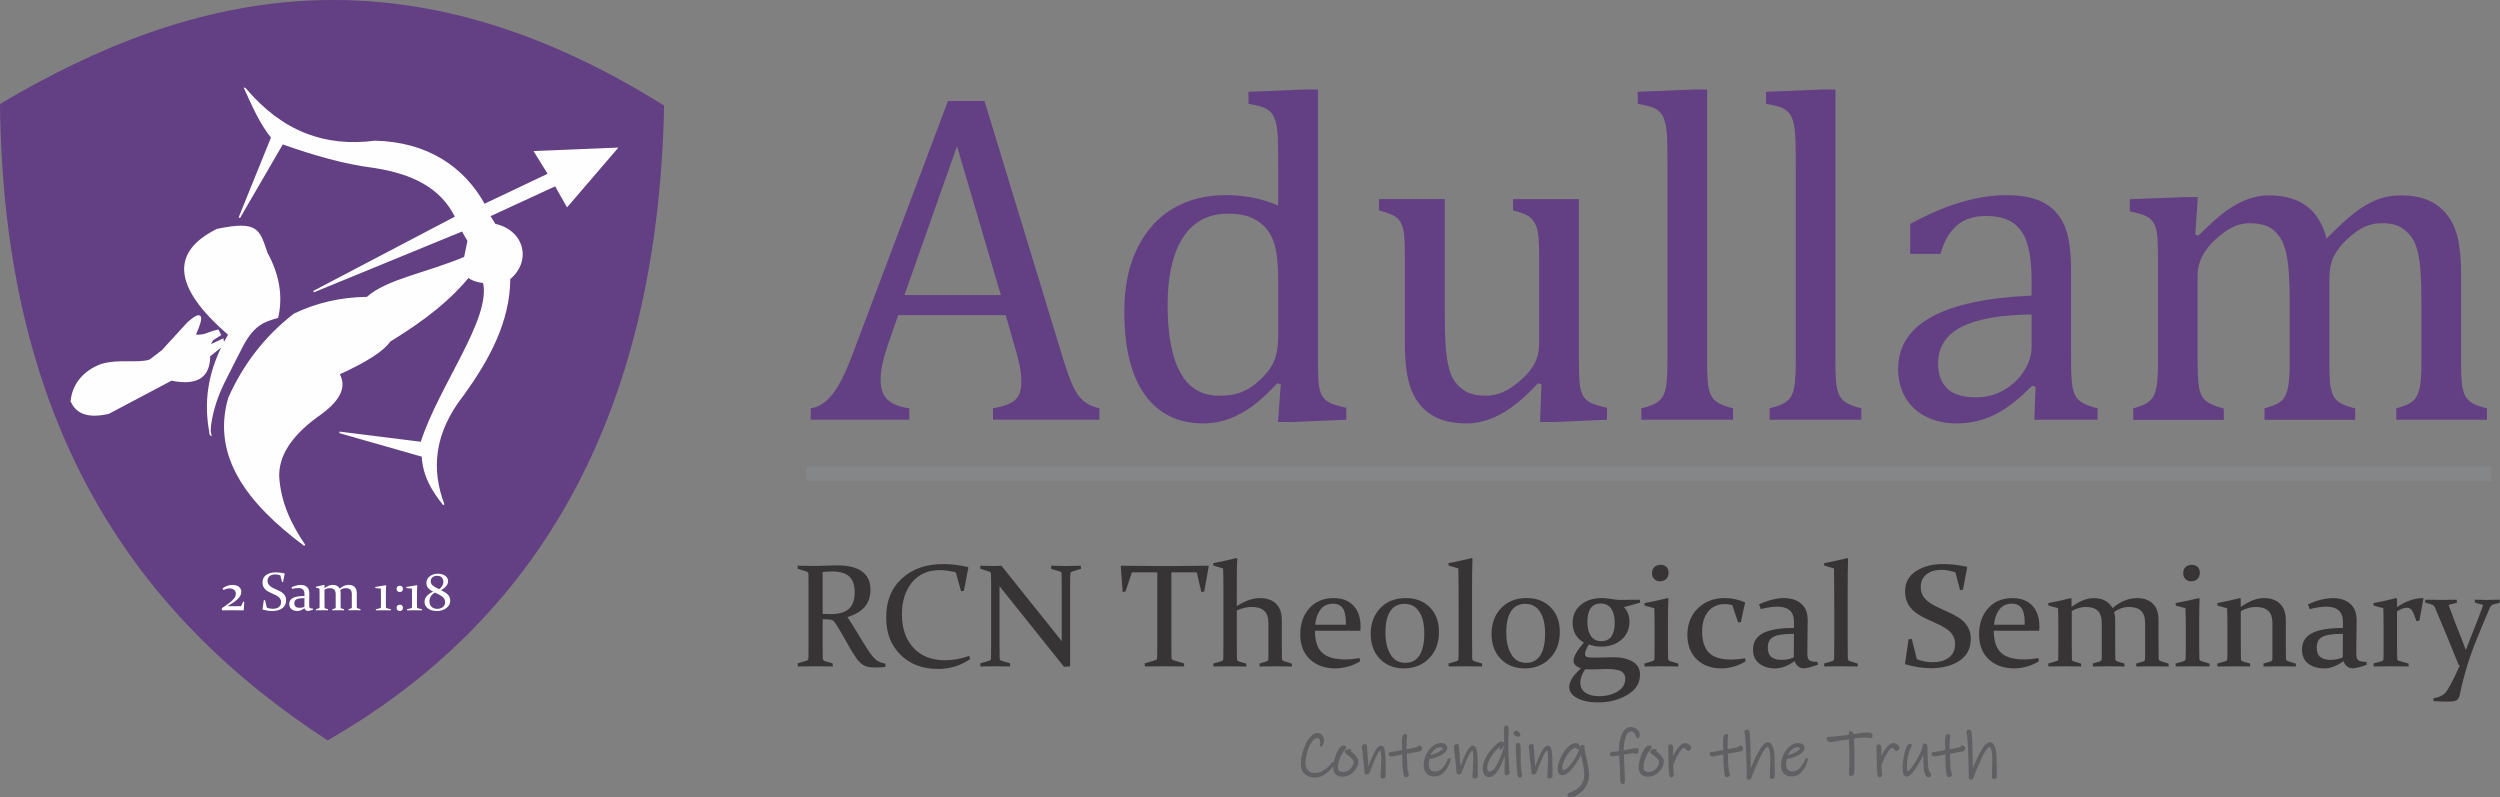<?xml version="1.0" encoding="UTF-8"?>
<!DOCTYPE svg PUBLIC "-//W3C//DTD SVG 1.1//EN" "http://www.w3.org/Graphics/SVG/1.1/DTD/svg11.dtd">
<!-- Creator: CorelDRAW -->
<svg xmlns="http://www.w3.org/2000/svg" xml:space="preserve" width="122.34mm" height="39.026mm" style="shape-rendering:geometricPrecision; text-rendering:geometricPrecision; image-rendering:optimizeQuality; fill-rule:evenodd; clip-rule:evenodd"
viewBox="0 0 115.861 36.959"
 xmlns:xlink="http://www.w3.org/1999/xlink">
 <rect x="0" y="0" width="115.861" height="36.959" fill="#808080" stroke="none"/>
 <defs>
  <style type="text/css">
   <![CDATA[
    .str1 {stroke:#606062;stroke-width:0.072}
    .str2 {stroke:#FEFEFE;stroke-width:0.072}
    .str0 {stroke:#848688;stroke-width:0.668}
    .fil2 {fill:none}
    .fil5 {fill:#FEFEFE}
    .fil4 {fill:#633F83}
    .fil1 {fill:#373435;fill-rule:nonzero}
    .fil3 {fill:#606062;fill-rule:nonzero}
    .fil6 {fill:white;fill-rule:nonzero}
    .fil0 {fill:#633F83;fill-rule:nonzero}
   ]]>
  </style>
 </defs>
 <g id="Layer_x0020_1">
  <path class="fil0" d="M46.02 19.451l0 -0.526c0.358,-0.069 0.621,-0.15 0.796,-0.234 0.175,-0.084 0.307,-0.204 0.391,-0.358 0.088,-0.153 0.128,-0.358 0.128,-0.617 0,-0.241 -0.026,-0.504 -0.084,-0.785 -0.058,-0.281 -0.139,-0.599 -0.245,-0.945l-0.398 -1.38 -4.983 0 -0.365 1.048c-0.182,0.526 -0.307,0.927 -0.361,1.197 -0.058,0.27 -0.088,0.518 -0.088,0.737 0,0.427 0.109,0.741 0.329,0.942 0.215,0.201 0.551,0.332 1,0.394l0 0.526 -4.567 0 0 -0.526c0.398,-0.062 0.745,-0.296 1.04,-0.694 0.296,-0.398 0.584,-0.971 0.861,-1.712l4.461 -11.838 1.69 0 3.636 11.926c0.172,0.555 0.321,0.978 0.453,1.27 0.131,0.292 0.292,0.522 0.478,0.686 0.182,0.164 0.438,0.285 0.759,0.361l0 0.526 -4.932 0zm-4.107 -5.775l4.472 0 -2.033 -6.899 -2.438 6.899zm17.325 -5.851c0,-0.683 -0.007,-1.161 -0.018,-1.431 -0.011,-0.27 -0.037,-0.5 -0.084,-0.69 -0.047,-0.19 -0.109,-0.336 -0.193,-0.445 -0.08,-0.106 -0.193,-0.19 -0.332,-0.256 -0.139,-0.066 -0.391,-0.128 -0.752,-0.193l0 -0.555 2.588 -0.106 0.631 0 0 12.382c0,0.559 0.011,0.953 0.029,1.194 0.022,0.237 0.069,0.431 0.142,0.573 0.069,0.142 0.182,0.256 0.336,0.347 0.153,0.088 0.423,0.172 0.807,0.252l0 0.555 -2.522 0.106 -0.642 0 0.128 -1.752 -0.161 -0.044c-0.449,0.478 -0.84,0.836 -1.172,1.077 -0.332,0.237 -0.683,0.427 -1.059,0.569 -0.372,0.142 -0.774,0.215 -1.201,0.215 -1.172,0 -2.073,-0.445 -2.709,-1.332 -0.631,-0.887 -0.949,-2.168 -0.949,-3.844 0,-1.168 0.204,-2.161 0.621,-2.979 0.413,-0.818 0.971,-1.424 1.672,-1.825 0.701,-0.398 1.493,-0.599 2.369,-0.599 0.471,0 0.898,0.04 1.285,0.113 0.383,0.077 0.778,0.197 1.186,0.369l0 -1.701zm0 5.286c0,-0.558 -0.026,-1.004 -0.077,-1.34 -0.047,-0.332 -0.131,-0.613 -0.252,-0.843 -0.117,-0.226 -0.274,-0.42 -0.475,-0.577 -0.201,-0.157 -0.42,-0.27 -0.657,-0.343 -0.241,-0.069 -0.526,-0.106 -0.862,-0.106 -0.913,0 -1.606,0.365 -2.084,1.095 -0.478,0.73 -0.719,1.781 -0.719,3.15 0,1.369 0.197,2.409 0.591,3.121 0.391,0.715 0.986,1.07 1.785,1.07 0.314,0 0.573,-0.026 0.781,-0.08 0.204,-0.051 0.409,-0.139 0.61,-0.256 0.197,-0.117 0.402,-0.281 0.61,-0.486 0.204,-0.208 0.358,-0.398 0.453,-0.569 0.098,-0.168 0.172,-0.365 0.219,-0.588 0.051,-0.219 0.077,-0.504 0.077,-0.854l0 -2.395zm4.672 -3.884l3.048 0 0 5.443c0,0.836 0.033,1.471 0.095,1.905 0.066,0.434 0.161,0.763 0.288,0.982 0.128,0.223 0.31,0.409 0.548,0.559 0.234,0.15 0.558,0.223 0.971,0.223 0.274,0 0.533,-0.051 0.781,-0.161 0.252,-0.106 0.529,-0.292 0.836,-0.558 0.307,-0.27 0.526,-0.533 0.657,-0.799 0.131,-0.263 0.197,-0.569 0.197,-0.92l0 -4.008c0,-0.409 -0.011,-0.715 -0.033,-0.92 -0.022,-0.208 -0.055,-0.372 -0.106,-0.496 -0.051,-0.128 -0.11,-0.226 -0.175,-0.307 -0.069,-0.077 -0.164,-0.15 -0.288,-0.215 -0.128,-0.062 -0.329,-0.131 -0.606,-0.201l0 -0.526 3.048 0 0 7.304c0,0.551 0.011,0.945 0.033,1.186 0.022,0.245 0.066,0.438 0.139,0.58 0.069,0.142 0.182,0.256 0.332,0.347 0.15,0.088 0.416,0.172 0.799,0.252l0 0.555 -2.446 0.106 -0.653 0 0.062 -1.752 -0.161 -0.044c-0.591,0.642 -1.153,1.113 -1.694,1.413 -0.537,0.299 -1.077,0.449 -1.621,0.449 -0.65,0 -1.183,-0.128 -1.602,-0.387 -0.42,-0.256 -0.734,-0.639 -0.942,-1.15 -0.208,-0.507 -0.31,-1.227 -0.31,-2.154l0 -4.041c0,-0.599 -0.022,-1.011 -0.069,-1.237 -0.047,-0.223 -0.135,-0.402 -0.266,-0.533 -0.131,-0.131 -0.42,-0.256 -0.861,-0.369l0 -0.526zm15.204 7.552c0,0.613 0.029,1.037 0.088,1.278 0.055,0.237 0.164,0.42 0.325,0.544 0.161,0.124 0.423,0.234 0.789,0.325l0 0.526 -4.249 0 0 -0.526c0.358,-0.091 0.606,-0.186 0.745,-0.288 0.139,-0.099 0.237,-0.219 0.299,-0.358 0.062,-0.139 0.102,-0.329 0.128,-0.566 0.025,-0.241 0.04,-0.551 0.04,-0.935l0 -8.954c0,-0.683 -0.007,-1.161 -0.018,-1.431 -0.011,-0.27 -0.04,-0.5 -0.084,-0.69 -0.047,-0.19 -0.113,-0.336 -0.193,-0.445 -0.084,-0.106 -0.193,-0.19 -0.332,-0.256 -0.139,-0.066 -0.391,-0.128 -0.752,-0.193l0 -0.555 2.577 -0.106 0.639 0 0 12.63zm5.946 0c0,0.613 0.029,1.037 0.088,1.278 0.055,0.237 0.164,0.42 0.325,0.544 0.161,0.124 0.423,0.234 0.789,0.325l0 0.526 -4.249 0 0 -0.526c0.358,-0.091 0.606,-0.186 0.745,-0.288 0.139,-0.099 0.237,-0.219 0.299,-0.358 0.062,-0.139 0.102,-0.329 0.128,-0.566 0.025,-0.241 0.04,-0.551 0.04,-0.935l0 -8.954c0,-0.683 -0.007,-1.161 -0.018,-1.431 -0.011,-0.27 -0.04,-0.5 -0.084,-0.69 -0.047,-0.19 -0.113,-0.336 -0.193,-0.445 -0.084,-0.106 -0.193,-0.19 -0.332,-0.256 -0.139,-0.066 -0.391,-0.128 -0.752,-0.193l0 -0.555 2.577 -0.106 0.639 0 0 12.63zm9.276 1.143l-0.161 -0.044c-0.621,0.635 -1.205,1.084 -1.749,1.347 -0.547,0.266 -1.124,0.398 -1.738,0.398 -0.544,0 -1.022,-0.106 -1.435,-0.318 -0.412,-0.208 -0.73,-0.504 -0.953,-0.887 -0.219,-0.38 -0.332,-0.821 -0.332,-1.321 0,-1.04 0.515,-1.843 1.548,-2.409 1.029,-0.566 2.574,-0.898 4.636,-0.989l0 -0.697c0,-0.741 -0.073,-1.325 -0.215,-1.752 -0.142,-0.427 -0.365,-0.741 -0.672,-0.942 -0.307,-0.201 -0.719,-0.299 -1.23,-0.299 -0.558,0 -1.004,0.146 -1.343,0.438 -0.34,0.292 -0.595,0.73 -0.763,1.318l-1.402 0 0 -1.391c0.683,-0.358 1.252,-0.621 1.708,-0.789 0.456,-0.168 0.913,-0.299 1.369,-0.394 0.456,-0.095 0.92,-0.146 1.391,-0.146 0.708,0 1.274,0.113 1.701,0.339 0.427,0.223 0.748,0.566 0.964,1.029 0.212,0.464 0.321,1.164 0.321,2.099l0 3.72c0,0.529 0.004,0.902 0.011,1.117 0.007,0.219 0.026,0.42 0.062,0.606 0.037,0.186 0.091,0.332 0.161,0.442 0.073,0.113 0.175,0.208 0.318,0.285 0.139,0.08 0.365,0.161 0.679,0.245l0 0.526 -2.931 0 0.055 -1.529zm-0.182 -3.347c-1.449,0.015 -2.533,0.208 -3.252,0.577 -0.719,0.372 -1.081,0.931 -1.081,1.679 0,0.409 0.084,0.726 0.248,0.964 0.164,0.234 0.369,0.398 0.621,0.485 0.248,0.091 0.544,0.135 0.887,0.135 0.482,0 0.924,-0.117 1.318,-0.354 0.398,-0.234 0.705,-0.533 0.927,-0.898 0.223,-0.365 0.332,-0.723 0.332,-1.081l0 -1.508zm7.582 -3.702l0.15 0.044c0.427,-0.427 0.781,-0.752 1.055,-0.967 0.274,-0.219 0.54,-0.391 0.796,-0.526 0.256,-0.131 0.496,-0.226 0.723,-0.281 0.223,-0.058 0.453,-0.088 0.69,-0.088 0.712,0 1.292,0.164 1.741,0.493 0.449,0.329 0.759,0.832 0.931,1.508 0.537,-0.54 0.967,-0.942 1.3,-1.197 0.332,-0.256 0.672,-0.453 1.015,-0.595 0.347,-0.139 0.719,-0.208 1.121,-0.208 0.475,0 0.887,0.069 1.234,0.208 0.347,0.142 0.639,0.354 0.876,0.642 0.241,0.288 0.416,0.65 0.526,1.088 0.109,0.434 0.164,1.018 0.164,1.752l0 4.034c0,0.54 0.018,0.916 0.055,1.121 0.037,0.208 0.088,0.369 0.153,0.482 0.069,0.113 0.172,0.212 0.307,0.296 0.135,0.08 0.361,0.164 0.683,0.248l0 0.526 -4.202 0 0 -0.526c0.277,-0.084 0.478,-0.157 0.599,-0.223 0.12,-0.066 0.223,-0.153 0.307,-0.266 0.08,-0.117 0.146,-0.292 0.19,-0.529 0.047,-0.241 0.069,-0.602 0.069,-1.088l0 -2.8c0,-0.606 -0.015,-1.106 -0.047,-1.504 -0.033,-0.394 -0.08,-0.712 -0.15,-0.945 -0.066,-0.237 -0.15,-0.42 -0.245,-0.558 -0.099,-0.135 -0.204,-0.252 -0.329,-0.35 -0.12,-0.102 -0.263,-0.179 -0.427,-0.237 -0.164,-0.055 -0.38,-0.084 -0.65,-0.084 -0.288,0 -0.551,0.058 -0.799,0.172 -0.245,0.113 -0.511,0.307 -0.803,0.577 -0.288,0.27 -0.496,0.544 -0.624,0.818 -0.128,0.274 -0.193,0.599 -0.193,0.967l0 3.906c0,0.54 0.018,0.916 0.055,1.121 0.037,0.208 0.088,0.369 0.153,0.482 0.069,0.113 0.172,0.212 0.307,0.296 0.135,0.08 0.365,0.164 0.683,0.248l0 0.526 -4.202 0 0 -0.526c0.277,-0.084 0.478,-0.157 0.599,-0.223 0.12,-0.066 0.223,-0.153 0.307,-0.266 0.08,-0.117 0.146,-0.292 0.19,-0.529 0.047,-0.241 0.069,-0.602 0.069,-1.088l0 -2.8c0,-0.635 -0.015,-1.153 -0.051,-1.551 -0.036,-0.398 -0.091,-0.719 -0.168,-0.964 -0.073,-0.241 -0.172,-0.438 -0.288,-0.588 -0.117,-0.15 -0.237,-0.263 -0.358,-0.343 -0.12,-0.077 -0.263,-0.135 -0.427,-0.175 -0.164,-0.04 -0.35,-0.058 -0.555,-0.058 -0.292,0 -0.569,0.066 -0.825,0.197 -0.256,0.131 -0.518,0.321 -0.785,0.573 -0.27,0.248 -0.471,0.511 -0.606,0.781 -0.135,0.27 -0.204,0.562 -0.204,0.876l0 4.012c0,0.405 0.011,0.715 0.033,0.927 0.022,0.215 0.055,0.383 0.102,0.504 0.047,0.12 0.106,0.219 0.175,0.296 0.073,0.073 0.175,0.146 0.307,0.212 0.131,0.069 0.329,0.139 0.595,0.208l0 0.526 -4.194 0 0 -0.526c0.27,-0.084 0.467,-0.157 0.584,-0.223 0.117,-0.066 0.219,-0.153 0.303,-0.266 0.088,-0.117 0.15,-0.288 0.193,-0.526 0.044,-0.234 0.066,-0.602 0.066,-1.102l0 -4.662c0,-0.456 -0.007,-0.825 -0.022,-1.102 -0.015,-0.277 -0.066,-0.5 -0.15,-0.668 -0.088,-0.168 -0.215,-0.292 -0.391,-0.372 -0.175,-0.084 -0.423,-0.153 -0.745,-0.212l0 -0.566 2.504 -0.095 0.65 0 -0.117 1.741z"/>
  <path class="fil1" d="M38.125 29.854c0,0.134 0,0.253 0.001,0.36 0.001,0.107 0.003,0.203 0.006,0.29 0.002,0.069 0.031,0.113 0.086,0.13l0.369 0.11 0.01 0.143c-0.264,-0.007 -0.528,-0.01 -0.793,-0.01 -0.269,0 -0.545,0.003 -0.827,0.01l-0.013 -0.143 0.409 -0.123c0.056,-0.016 0.085,-0.05 0.09,-0.103 0.002,-0.089 0.005,-0.189 0.006,-0.298 0.001,-0.11 0.001,-0.232 0.001,-0.365l0 -2.7c0,-0.114 0,-0.215 -0.001,-0.306 -0.001,-0.091 -0.003,-0.174 -0.006,-0.247 -0.002,-0.058 -0.028,-0.095 -0.08,-0.114l-0.412 -0.13 -0.007 -0.143c0.286,0.009 0.566,0.014 0.839,0.014 0.055,0 0.123,-0.002 0.206,-0.006 0.083,-0.003 0.184,-0.007 0.302,-0.01 0.122,-0.005 0.223,-0.007 0.303,-0.009 0.081,-0.001 0.144,-0.002 0.192,-0.002 0.511,0 0.894,0.095 1.15,0.286 0.256,0.19 0.384,0.468 0.384,0.834 0,0.329 -0.088,0.598 -0.264,0.802 -0.175,0.205 -0.442,0.362 -0.802,0.474 0.142,0.213 0.273,0.419 0.391,0.618 0.119,0.199 0.231,0.382 0.333,0.548 0.102,0.165 0.195,0.311 0.281,0.439 0.085,0.126 0.165,0.226 0.237,0.3 0.038,0.038 0.076,0.07 0.114,0.098 0.038,0.028 0.077,0.051 0.118,0.069 0.041,0.017 0.084,0.033 0.13,0.047 0.045,0.013 0.097,0.026 0.151,0.04l0.01 0.147c-0.159,0.02 -0.294,0.031 -0.402,0.031 -0.091,0 -0.172,-0.002 -0.24,-0.007 -0.069,-0.005 -0.131,-0.014 -0.185,-0.026 -0.053,-0.014 -0.102,-0.031 -0.147,-0.052 -0.044,-0.022 -0.087,-0.049 -0.129,-0.082 -0.092,-0.069 -0.183,-0.168 -0.272,-0.299 -0.089,-0.13 -0.181,-0.277 -0.276,-0.442 -0.097,-0.165 -0.195,-0.34 -0.299,-0.526 -0.103,-0.185 -0.213,-0.367 -0.327,-0.545 -0.034,-0.053 -0.063,-0.095 -0.086,-0.126 -0.023,-0.032 -0.049,-0.056 -0.077,-0.074 -0.028,-0.018 -0.06,-0.03 -0.098,-0.036 -0.038,-0.007 -0.085,-0.011 -0.143,-0.014l-0.233 -0.007 0 1.155zm0 -1.404c0.135,0.007 0.26,0.01 0.376,0.01 0.383,0 0.663,-0.082 0.842,-0.244 0.178,-0.163 0.268,-0.417 0.268,-0.765 0,-0.335 -0.085,-0.581 -0.256,-0.736 -0.172,-0.154 -0.439,-0.232 -0.802,-0.232 -0.061,0 -0.128,0.002 -0.199,0.007 -0.072,0.005 -0.148,0.011 -0.229,0.019l0 1.941zm6.547 -1.068l-0.133 0.019 -0.243 -0.876c-0.275,-0.069 -0.525,-0.103 -0.749,-0.103 -0.543,0 -0.97,0.19 -1.282,0.569 -0.31,0.379 -0.466,0.873 -0.466,1.478 0,0.649 0.177,1.166 0.533,1.552 0.354,0.386 0.846,0.579 1.475,0.579 0.352,0 0.724,-0.068 1.115,-0.205l0.036 0.151c-0.436,0.303 -0.932,0.456 -1.484,0.456 -0.717,0 -1.298,-0.219 -1.74,-0.657 -0.443,-0.437 -0.665,-1.014 -0.665,-1.728 0,-0.762 0.243,-1.366 0.731,-1.81 0.487,-0.444 1.121,-0.666 1.903,-0.666 0.375,0 0.759,0.045 1.151,0.136l0.024 0.027 -0.207 1.076zm1.65 -0.216l0 2.689c0,0.261 0.002,0.479 0.007,0.652 0.002,0.063 0.03,0.1 0.083,0.114l0.397 0.116 0.007 0.15c-0.278,-0.007 -0.506,-0.01 -0.684,-0.01 -0.174,0 -0.404,0.003 -0.691,0.01l-0.013 -0.143 0.409 -0.123c0.058,-0.018 0.087,-0.052 0.09,-0.103 0.005,-0.18 0.007,-0.401 0.007,-0.662l0 -2.7c0,-0.222 -0.002,-0.406 -0.007,-0.552 -0.002,-0.058 -0.028,-0.095 -0.079,-0.114l-0.413 -0.13 -0.007 -0.143c0.286,0.009 0.512,0.014 0.678,0.014 0.1,0 0.201,-0.005 0.303,-0.014l2.796 3.494 0 -2.57c0,-0.216 -0.002,-0.401 -0.007,-0.557 -0.002,-0.051 -0.031,-0.086 -0.086,-0.103l-0.393 -0.114 -0.007 -0.15c0.284,0.009 0.515,0.014 0.691,0.014 0.178,0 0.406,-0.005 0.684,-0.014l0.013 0.143 -0.419 0.13c-0.051,0.018 -0.077,0.056 -0.08,0.114 -0.005,0.147 -0.007,0.331 -0.007,0.553l0 3.723 -0.279 0.026 -2.993 -3.74zm7.646 3.711c-0.274,0 -0.576,0.003 -0.907,0.01l-0.014 -0.143 0.493 -0.147c0.056,-0.016 0.084,-0.05 0.086,-0.103 0.005,-0.168 0.007,-0.384 0.007,-0.647l0 -3.323 -1.175 0 -0.297 0.889 -0.133 0.023 -0.086 -1.191 0.023 -0.027c0.547,0.009 1.069,0.014 1.568,0.014l0.891 0c0.498,0 1.023,-0.005 1.575,-0.014l0.019 0.027 -0.209 1.168 -0.133 0.023 -0.214 -0.911 -1.175 0 0 3.323c0,0.263 0.002,0.478 0.007,0.647 0.002,0.053 0.031,0.088 0.086,0.103l0.493 0.147 0.006 0.143c-0.343,-0.007 -0.648,-0.01 -0.912,-0.01zm2.25 -4.775c0.362,-0.072 0.725,-0.151 1.09,-0.239l0.031 0.026c-0.011,0.209 -0.018,0.507 -0.019,0.893 -0.001,0.385 -0.001,0.821 -0.001,1.308 0.386,-0.249 0.745,-0.373 1.078,-0.373 0.308,0 0.553,0.086 0.735,0.258 0.182,0.172 0.273,0.424 0.273,0.757l0 1.174c0,0.256 0.002,0.46 0.007,0.616 0.002,0.058 0.03,0.097 0.083,0.116l0.373 0.114 0.007 0.136c-0.293,-0.007 -0.549,-0.01 -0.768,-0.01 -0.218,0 -0.461,0.003 -0.727,0.01l-0.014 -0.136 0.329 -0.097c0.053,-0.018 0.082,-0.052 0.086,-0.103 0.002,-0.031 0.003,-0.1 0.003,-0.209l0 -1.451c0,-0.273 -0.065,-0.468 -0.195,-0.586 -0.131,-0.119 -0.323,-0.178 -0.577,-0.178 -0.219,0 -0.45,0.053 -0.693,0.161l0 1.493c0,0.275 0.002,0.526 0.007,0.755 0.002,0.061 0.03,0.101 0.083,0.116l0.347 0.1 0.007 0.136c-0.279,-0.007 -0.529,-0.01 -0.749,-0.01 -0.218,0 -0.477,0.003 -0.774,0.01l-0.014 -0.136 0.376 -0.11c0.058,-0.017 0.088,-0.052 0.09,-0.106 0.005,-0.214 0.007,-0.485 0.007,-0.816l0 -1.39c0,-0.452 0,-0.853 -0.001,-1.201 -0.001,-0.348 -0.006,-0.61 -0.013,-0.785l-0.449 -0.133 -0.017 -0.109zm6.815 4.543c-0.189,0.118 -0.383,0.203 -0.583,0.254 -0.2,0.051 -0.385,0.077 -0.556,0.077 -0.489,0 -0.883,-0.14 -1.183,-0.418 -0.301,-0.278 -0.451,-0.666 -0.451,-1.161 0,-0.493 0.141,-0.896 0.422,-1.21 0.281,-0.312 0.656,-0.469 1.125,-0.469 0.394,0 0.701,0.117 0.92,0.352 0.219,0.234 0.328,0.558 0.328,0.971 0,0.061 -0.003,0.125 -0.01,0.19l-2.103 0c0,0.476 0.113,0.817 0.336,1.021 0.224,0.206 0.575,0.308 1.052,0.308 0.212,0 0.44,-0.02 0.682,-0.06l0.02 0.144zm-0.659 -1.693l0 -0.1c0,-0.314 -0.05,-0.537 -0.149,-0.673 -0.099,-0.135 -0.247,-0.202 -0.443,-0.202 -0.259,0 -0.457,0.095 -0.594,0.285 -0.137,0.19 -0.215,0.42 -0.232,0.69l1.418 0zm1.834 0.36c0,0.416 0.077,0.753 0.233,1.015 0.155,0.26 0.385,0.391 0.69,0.391 0.286,0 0.503,-0.115 0.653,-0.344 0.149,-0.231 0.224,-0.57 0.224,-1.021 0,-0.424 -0.078,-0.758 -0.236,-1.002 -0.157,-0.244 -0.385,-0.366 -0.684,-0.366 -0.283,0 -0.5,0.11 -0.652,0.33 -0.151,0.22 -0.227,0.553 -0.227,0.999zm2.481 -0.032c0,0.507 -0.152,0.916 -0.458,1.228 -0.306,0.312 -0.694,0.468 -1.166,0.468 -0.46,0 -0.832,-0.148 -1.115,-0.442 -0.283,-0.294 -0.425,-0.678 -0.425,-1.154 0,-0.489 0.149,-0.887 0.445,-1.198 0.297,-0.31 0.689,-0.465 1.178,-0.465 0.461,0 0.834,0.143 1.116,0.428 0.283,0.285 0.424,0.664 0.424,1.134zm0.448 -3.069l-0.017 -0.109c0.393,-0.076 0.757,-0.156 1.09,-0.239l0.031 0.026c-0.014,0.362 -0.02,0.865 -0.02,1.508l0 2.166c0,0.398 0.002,0.717 0.007,0.959 0.007,0.065 0.038,0.105 0.093,0.119l0.362 0.11 0.01 0.136c-0.3,-0.007 -0.559,-0.01 -0.778,-0.01 -0.218,0 -0.477,0.003 -0.774,0.01l-0.014 -0.136 0.376 -0.11c0.056,-0.017 0.085,-0.052 0.09,-0.106 0.005,-0.251 0.007,-0.531 0.007,-0.839l0 -1.367c0,-0.825 -0.005,-1.487 -0.014,-1.986l-0.449 -0.133zm2.67 3.101c0,0.416 0.077,0.753 0.233,1.015 0.155,0.26 0.385,0.391 0.69,0.391 0.286,0 0.503,-0.115 0.653,-0.344 0.149,-0.231 0.224,-0.57 0.224,-1.021 0,-0.424 -0.078,-0.758 -0.236,-1.002 -0.157,-0.244 -0.385,-0.366 -0.684,-0.366 -0.283,0 -0.5,0.11 -0.652,0.33 -0.151,0.22 -0.227,0.553 -0.227,0.999zm2.481 -0.032c0,0.507 -0.152,0.916 -0.458,1.228 -0.306,0.312 -0.694,0.468 -1.166,0.468 -0.46,0 -0.832,-0.148 -1.115,-0.442 -0.283,-0.294 -0.425,-0.678 -0.425,-1.154 0,-0.489 0.149,-0.887 0.445,-1.198 0.297,-0.31 0.689,-0.465 1.178,-0.465 0.461,0 0.834,0.143 1.116,0.428 0.283,0.285 0.424,0.664 0.424,1.134zm1.278 -0.467c0,0.287 0.056,0.509 0.167,0.667 0.111,0.157 0.274,0.235 0.486,0.235 0.203,0 0.357,-0.074 0.46,-0.22 0.103,-0.148 0.155,-0.362 0.155,-0.645 0,-0.273 -0.055,-0.486 -0.164,-0.644 -0.11,-0.157 -0.273,-0.235 -0.49,-0.235 -0.203,0 -0.357,0.072 -0.46,0.216 -0.103,0.143 -0.154,0.352 -0.154,0.627zm-0.102 2.201c-0.151,0.227 -0.227,0.436 -0.227,0.628 0,0.197 0.08,0.35 0.236,0.459 0.158,0.109 0.373,0.164 0.643,0.164 0.322,0 0.604,-0.072 0.846,-0.216 0.242,-0.144 0.362,-0.345 0.362,-0.604 0,-0.14 -0.059,-0.249 -0.178,-0.326 -0.118,-0.076 -0.342,-0.115 -0.67,-0.115 -0.118,0 -0.247,0.003 -0.385,0.01 -0.139,0.007 -0.273,0.01 -0.401,0.01 -0.072,0 -0.147,-0.003 -0.226,-0.01zm1.796 -2.878c0.17,0.184 0.256,0.403 0.256,0.659 0,0.358 -0.124,0.642 -0.373,0.854 -0.249,0.212 -0.56,0.318 -0.935,0.318 -0.214,0 -0.404,-0.033 -0.573,-0.1 -0.12,0.194 -0.18,0.347 -0.18,0.458 0,0.059 0.03,0.1 0.091,0.122 0.061,0.02 0.174,0.032 0.337,0.032 0.125,0 0.27,-0.003 0.436,-0.01 0.167,-0.007 0.322,-0.01 0.466,-0.01 0.353,0 0.645,0.067 0.875,0.201 0.231,0.135 0.345,0.334 0.345,0.599 0,0.4 -0.197,0.716 -0.59,0.946 -0.393,0.231 -0.84,0.347 -1.341,0.347 -0.41,0 -0.737,-0.066 -0.982,-0.199 -0.244,-0.132 -0.367,-0.303 -0.367,-0.515 0,-0.256 0.181,-0.543 0.543,-0.86 -0.228,-0.088 -0.343,-0.202 -0.343,-0.347 0,-0.202 0.159,-0.484 0.476,-0.847 -0.347,-0.211 -0.519,-0.516 -0.519,-0.916 0,-0.345 0.126,-0.624 0.377,-0.835 0.251,-0.21 0.576,-0.316 0.975,-0.316 0.105,0 0.247,0.013 0.426,0.039 0.17,0.031 0.303,0.047 0.399,0.047 0.343,0 0.656,-0.003 0.937,-0.01l0.016 0.136 -0.754 0.207zm2.07 -1.594c0,0.118 -0.036,0.214 -0.109,0.287 -0.074,0.074 -0.168,0.111 -0.283,0.111 -0.111,0 -0.202,-0.034 -0.272,-0.103 -0.07,-0.068 -0.106,-0.159 -0.106,-0.272 0,-0.119 0.038,-0.215 0.11,-0.284 0.074,-0.069 0.17,-0.105 0.29,-0.105 0.109,0 0.198,0.032 0.266,0.094 0.069,0.064 0.103,0.153 0.103,0.27zm-1.123 1.408c0.389,-0.073 0.75,-0.15 1.083,-0.232l0.031 0.024c-0.014,0.287 -0.02,0.604 -0.02,0.951l0 1.277c0,0.266 0.002,0.45 0.007,0.552 0.005,0.06 0.032,0.099 0.083,0.116l0.386 0.114 0.007 0.136c-0.307,-0.007 -0.569,-0.01 -0.789,-0.01 -0.218,0 -0.478,0.003 -0.777,0.01l-0.014 -0.136 0.386 -0.112c0.051,-0.018 0.078,-0.052 0.083,-0.103 0.005,-0.086 0.007,-0.232 0.007,-0.435l0 -1.111c0,-0.29 -0.005,-0.558 -0.014,-0.804l-0.442 -0.119 -0.017 -0.116zm4.689 2.696c-0.138,0.094 -0.308,0.173 -0.51,0.235 -0.203,0.064 -0.404,0.095 -0.604,0.095 -0.479,0 -0.862,-0.141 -1.15,-0.422 -0.287,-0.281 -0.431,-0.656 -0.431,-1.125 0,-0.508 0.163,-0.921 0.487,-1.237 0.325,-0.317 0.74,-0.475 1.243,-0.475 0.326,0 0.642,0.067 0.949,0.2 -0.074,0.297 -0.139,0.601 -0.197,0.911l-0.13 0.02 -0.27 -0.799c-0.101,-0.035 -0.217,-0.053 -0.345,-0.053 -0.331,0 -0.59,0.116 -0.776,0.347 -0.186,0.231 -0.279,0.535 -0.279,0.915 0,0.447 0.106,0.776 0.316,0.99 0.211,0.213 0.545,0.319 1.002,0.319 0.211,0 0.436,-0.02 0.676,-0.061l0.019 0.14zm2.244 -1.272c-0.467,0 -0.786,0.048 -0.958,0.143 -0.17,0.095 -0.256,0.257 -0.256,0.484 0,0.21 0.057,0.36 0.169,0.448 0.114,0.088 0.267,0.132 0.461,0.132 0.22,0 0.412,-0.04 0.576,-0.118l0.007 -1.089zm-1.615 -1.37c0.433,-0.191 0.816,-0.286 1.149,-0.286 0.341,0 0.61,0.089 0.809,0.267 0.198,0.177 0.297,0.434 0.294,0.769l-0.017 1.387c-0.002,0.112 0,0.204 0.008,0.273 0.008,0.069 0.028,0.122 0.06,0.159 0.032,0.036 0.081,0.061 0.145,0.076 0.064,0.015 0.15,0.023 0.259,0.025l0.017 0.13c-0.095,0.038 -0.212,0.075 -0.35,0.113 -0.139,0.039 -0.232,0.057 -0.281,0.057 -0.218,0 -0.368,-0.111 -0.449,-0.334 -0.314,0.225 -0.61,0.337 -0.889,0.337 -0.312,0 -0.563,-0.076 -0.753,-0.228 -0.19,-0.152 -0.284,-0.368 -0.284,-0.645 0,-0.343 0.152,-0.595 0.458,-0.758 0.306,-0.162 0.784,-0.243 1.437,-0.243l0.003 -0.259c0.002,-0.248 -0.061,-0.431 -0.19,-0.55 -0.128,-0.119 -0.326,-0.18 -0.592,-0.18 -0.202,0 -0.456,0.039 -0.759,0.116l-0.077 -0.225zm3.02 -1.793l-0.017 -0.109c0.393,-0.076 0.757,-0.156 1.09,-0.239l0.031 0.026c-0.014,0.362 -0.02,0.865 -0.02,1.508l0 2.166c0,0.398 0.002,0.717 0.007,0.959 0.007,0.065 0.038,0.105 0.093,0.119l0.362 0.11 0.01 0.136c-0.3,-0.007 -0.559,-0.01 -0.778,-0.01 -0.218,0 -0.477,0.003 -0.774,0.01l-0.014 -0.136 0.376 -0.11c0.056,-0.017 0.085,-0.052 0.09,-0.106 0.005,-0.251 0.007,-0.531 0.007,-0.839l0 -1.367c0,-0.825 -0.005,-1.487 -0.014,-1.986l-0.449 -0.133zm6.074 0.314c-0.233,-0.077 -0.447,-0.116 -0.642,-0.116 -0.293,0 -0.527,0.07 -0.701,0.212 -0.174,0.141 -0.261,0.339 -0.261,0.59 0,0.144 0.031,0.272 0.092,0.379 0.06,0.109 0.143,0.205 0.247,0.286 0.102,0.083 0.219,0.156 0.351,0.22 0.131,0.064 0.266,0.127 0.406,0.19 0.153,0.066 0.302,0.136 0.447,0.211 0.144,0.074 0.275,0.161 0.391,0.261 0.117,0.1 0.21,0.219 0.281,0.359 0.069,0.14 0.105,0.303 0.105,0.49 0,0.441 -0.173,0.778 -0.518,1.011 -0.345,0.233 -0.792,0.35 -1.34,0.35 -0.353,0 -0.743,-0.06 -1.171,-0.18l-0.02 -0.027 0.164 -1.132 0.149 -0.023 0.234 0.942c0.235,0.093 0.475,0.14 0.722,0.14 0.331,0 0.588,-0.073 0.774,-0.219 0.185,-0.145 0.278,-0.353 0.278,-0.623 0,-0.142 -0.03,-0.267 -0.09,-0.375 -0.06,-0.108 -0.141,-0.2 -0.242,-0.278 -0.101,-0.077 -0.216,-0.148 -0.344,-0.211 -0.128,-0.063 -0.263,-0.125 -0.4,-0.187 -0.155,-0.067 -0.306,-0.139 -0.452,-0.216 -0.147,-0.078 -0.28,-0.168 -0.399,-0.272 -0.118,-0.103 -0.214,-0.23 -0.284,-0.38 -0.072,-0.15 -0.107,-0.325 -0.107,-0.525 0,-0.401 0.168,-0.712 0.504,-0.932 0.336,-0.219 0.753,-0.33 1.25,-0.33 0.351,0 0.718,0.041 1.102,0.123l0.024 0.024 -0.197 1.039 -0.134 0.023 -0.216 -0.826zm3.873 4.12c-0.189,0.118 -0.383,0.203 -0.583,0.254 -0.2,0.051 -0.385,0.077 -0.556,0.077 -0.489,0 -0.883,-0.14 -1.183,-0.418 -0.301,-0.278 -0.451,-0.666 -0.451,-1.161 0,-0.493 0.141,-0.896 0.422,-1.21 0.281,-0.312 0.656,-0.469 1.125,-0.469 0.394,0 0.701,0.117 0.92,0.352 0.219,0.234 0.328,0.558 0.328,0.971 0,0.061 -0.003,0.125 -0.01,0.19l-2.103 0c0,0.476 0.113,0.817 0.336,1.021 0.224,0.206 0.575,0.308 1.052,0.308 0.212,0 0.44,-0.02 0.682,-0.06l0.02 0.144zm-0.659 -1.693l0 -0.1c0,-0.314 -0.05,-0.537 -0.149,-0.673 -0.099,-0.135 -0.247,-0.202 -0.443,-0.202 -0.259,0 -0.457,0.095 -0.594,0.285 -0.137,0.19 -0.215,0.42 -0.232,0.69l1.418 0zm4.146 -0.586c0.031,0.107 0.047,0.226 0.047,0.359l0 1.188c0,0.259 0.002,0.468 0.007,0.626 0.005,0.059 0.033,0.098 0.086,0.116l0.336 0.097 0.007 0.136c-0.272,-0.007 -0.516,-0.01 -0.735,-0.01 -0.218,0 -0.461,0.003 -0.727,0.01l-0.014 -0.136 0.316 -0.093c0.065,-0.023 0.098,-0.058 0.1,-0.107 0.002,-0.031 0.003,-0.1 0.003,-0.209l0 -1.451c0,-0.273 -0.061,-0.468 -0.185,-0.586 -0.124,-0.119 -0.307,-0.178 -0.55,-0.178 -0.214,0 -0.433,0.064 -0.656,0.191l0 1.455c0,0.277 0.002,0.531 0.007,0.761 0.002,0.067 0.025,0.105 0.069,0.114l0.353 0.103 0.007 0.136c-0.275,-0.007 -0.523,-0.01 -0.742,-0.01 -0.218,0 -0.477,0.003 -0.774,0.01l-0.014 -0.136 0.383 -0.112c0.056,-0.016 0.084,-0.05 0.086,-0.103 0.002,-0.118 0.003,-0.255 0.003,-0.409l0 -1.134c0,-0.29 -0.005,-0.559 -0.014,-0.808l-0.442 -0.119 -0.017 -0.116c0.366,-0.07 0.717,-0.148 1.052,-0.232l0.033 0.024 0 0.385c0.365,-0.273 0.71,-0.409 1.036,-0.409 0.4,0 0.689,0.155 0.866,0.464 0.351,-0.309 0.732,-0.464 1.142,-0.464 0.309,0 0.55,0.088 0.725,0.261 0.174,0.174 0.261,0.423 0.261,0.747l0 1.177c0,0.28 0.002,0.486 0.007,0.619 0.005,0.06 0.034,0.099 0.09,0.116l0.369 0.114 0.007 0.136c-0.293,-0.007 -0.55,-0.01 -0.769,-0.01 -0.223,0 -0.466,0.003 -0.729,0.01l-0.014 -0.136 0.329 -0.097c0.051,-0.018 0.08,-0.052 0.086,-0.103 0.002,-0.031 0.003,-0.1 0.003,-0.209l0 -1.451c0,-0.273 -0.063,-0.468 -0.189,-0.586 -0.126,-0.119 -0.311,-0.178 -0.557,-0.178 -0.247,0 -0.477,0.08 -0.692,0.239zm3.97 -1.824c0,0.118 -0.036,0.214 -0.109,0.287 -0.074,0.074 -0.168,0.111 -0.283,0.111 -0.111,0 -0.202,-0.034 -0.272,-0.103 -0.07,-0.068 -0.106,-0.159 -0.106,-0.272 0,-0.119 0.038,-0.215 0.11,-0.284 0.074,-0.069 0.17,-0.105 0.29,-0.105 0.109,0 0.198,0.032 0.266,0.094 0.069,0.064 0.103,0.153 0.103,0.27zm-1.123 1.408c0.389,-0.073 0.75,-0.15 1.083,-0.232l0.031 0.024c-0.014,0.287 -0.02,0.604 -0.02,0.951l0 1.277c0,0.266 0.002,0.45 0.007,0.552 0.005,0.06 0.032,0.099 0.083,0.116l0.386 0.114 0.007 0.136c-0.307,-0.007 -0.569,-0.01 -0.789,-0.01 -0.218,0 -0.478,0.003 -0.777,0.01l-0.014 -0.136 0.386 -0.112c0.051,-0.018 0.078,-0.052 0.083,-0.103 0.005,-0.086 0.007,-0.232 0.007,-0.435l0 -1.111c0,-0.29 -0.005,-0.558 -0.014,-0.804l-0.442 -0.119 -0.017 -0.116zm1.93 0c0.373,-0.07 0.725,-0.148 1.055,-0.232l0.034 0.024 0 0.385c0.386,-0.273 0.747,-0.409 1.079,-0.409 0.316,0 0.562,0.089 0.742,0.265 0.178,0.176 0.268,0.426 0.268,0.75l0 1.174c0,0.277 0.002,0.483 0.007,0.616 0.002,0.06 0.031,0.099 0.086,0.116l0.369 0.114 0.007 0.136c-0.293,-0.007 -0.549,-0.01 -0.768,-0.01 -0.218,0 -0.461,0.003 -0.727,0.01l-0.014 -0.136 0.333 -0.097c0.051,-0.018 0.078,-0.052 0.083,-0.103 0.002,-0.031 0.003,-0.1 0.003,-0.209l0 -1.451c0,-0.273 -0.065,-0.468 -0.195,-0.586 -0.131,-0.119 -0.323,-0.178 -0.577,-0.178 -0.224,0 -0.454,0.064 -0.693,0.191l0 1.455c0,0.277 0.002,0.531 0.007,0.761 0.002,0.06 0.027,0.098 0.076,0.114l0.347 0.103 0.007 0.136c-0.275,-0.007 -0.523,-0.01 -0.742,-0.01 -0.218,0 -0.477,0.003 -0.774,0.01l-0.014 -0.136 0.393 -0.112c0.049,-0.02 0.074,-0.055 0.076,-0.103 0.002,-0.142 0.003,-0.278 0.003,-0.409l0 -1.134c0,-0.29 -0.005,-0.559 -0.014,-0.808l-0.442 -0.119 -0.017 -0.116zm5.824 1.425c-0.467,0 -0.786,0.048 -0.958,0.143 -0.17,0.095 -0.256,0.257 -0.256,0.484 0,0.21 0.057,0.36 0.169,0.448 0.114,0.088 0.267,0.132 0.461,0.132 0.22,0 0.412,-0.04 0.576,-0.118l0.007 -1.089zm-1.615 -1.37c0.433,-0.191 0.816,-0.286 1.149,-0.286 0.341,0 0.61,0.089 0.809,0.267 0.198,0.177 0.297,0.434 0.294,0.769l-0.017 1.387c-0.002,0.112 0,0.204 0.008,0.273 0.008,0.069 0.028,0.122 0.06,0.159 0.032,0.036 0.081,0.061 0.145,0.076 0.064,0.015 0.15,0.023 0.259,0.025l0.017 0.13c-0.095,0.038 -0.212,0.075 -0.35,0.113 -0.139,0.039 -0.232,0.057 -0.281,0.057 -0.218,0 -0.368,-0.111 -0.449,-0.334 -0.314,0.225 -0.61,0.337 -0.889,0.337 -0.312,0 -0.563,-0.076 -0.753,-0.228 -0.19,-0.152 -0.284,-0.368 -0.284,-0.645 0,-0.343 0.152,-0.595 0.458,-0.758 0.306,-0.162 0.784,-0.243 1.437,-0.243l0.003 -0.259c0.002,-0.248 -0.061,-0.431 -0.19,-0.55 -0.128,-0.119 -0.326,-0.18 -0.592,-0.18 -0.202,0 -0.456,0.039 -0.759,0.116l-0.077 -0.225zm3.03 -0.055c0.372,-0.07 0.724,-0.148 1.059,-0.232l0.034 0.027 0 0.389c0.41,-0.277 0.814,-0.416 1.209,-0.416l0.016 0.02c-0.064,0.331 -0.127,0.675 -0.19,1.029l-0.133 0.024c-0.063,-0.189 -0.122,-0.341 -0.179,-0.454 -0.058,-0.115 -0.149,-0.172 -0.273,-0.172 -0.12,0 -0.27,0.055 -0.45,0.166l0 1.44c0,0.345 0.002,0.593 0.007,0.741 0.002,0.06 0.03,0.098 0.083,0.114l0.443 0.126 0.01 0.136c-0.347,-0.007 -0.629,-0.01 -0.849,-0.01 -0.218,0 -0.477,0.003 -0.774,0.01l-0.014 -0.136 0.386 -0.112c0.053,-0.018 0.081,-0.052 0.083,-0.103 0.002,-0.095 0.003,-0.232 0.003,-0.409l0 -1.134c0,-0.361 -0.005,-0.631 -0.014,-0.808l-0.442 -0.119 -0.017 -0.116zm2.401 -0.157c0.281,0.007 0.528,0.01 0.747,0.01 0.149,0 0.386,-0.003 0.712,-0.01l0.013 0.136 -0.389 0.107c0.082,0.233 0.177,0.49 0.286,0.772 0.108,0.281 0.224,0.574 0.345,0.877 0.051,0.127 0.107,0.273 0.167,0.437 0.061,-0.167 0.128,-0.338 0.2,-0.51 0.103,-0.258 0.204,-0.511 0.302,-0.761 0.098,-0.25 0.199,-0.521 0.303,-0.815l-0.379 -0.107 -0.014 -0.136c0.165,0.007 0.357,0.01 0.576,0.01 0.198,0 0.39,-0.003 0.576,-0.01l0.016 0.136 -0.309 0.086c-0.069,0.023 -0.119,0.068 -0.15,0.136 -0.082,0.19 -0.17,0.395 -0.266,0.62 -0.293,0.689 -0.515,1.252 -0.666,1.693 -0.102,0.298 -0.194,0.602 -0.276,0.915 -0.083,0.311 -0.145,0.579 -0.19,0.804 -0.02,0.109 -0.061,0.191 -0.122,0.248 -0.061,0.057 -0.205,0.085 -0.428,0.085 -0.228,0 -0.45,-0.008 -0.666,-0.024l-0.016 -0.129c0.243,-0.038 0.425,-0.117 0.542,-0.236 0.142,-0.153 0.362,-0.561 0.659,-1.223l0.027 -0.064 -0.047 -0.014c-0.407,-1.012 -0.774,-1.903 -1.102,-2.672 -0.028,-0.066 -0.08,-0.111 -0.153,-0.136l-0.293 -0.09 -0.007 -0.136z"/>
  <line class="fil2 str0" x1="37.365" y1="21.951" x2="115.461" y2= "21.951" />
  <path class="fil3 str1" d="M61.797 35.399c0,0.02 -0.018,0.056 -0.054,0.108 -0.084,0.114 -0.197,0.225 -0.34,0.332 -0.142,0.107 -0.299,0.161 -0.469,0.161 -0.18,0 -0.328,-0.052 -0.442,-0.155 -0.114,-0.103 -0.171,-0.256 -0.171,-0.459 0,-0.138 0.024,-0.295 0.072,-0.469 0.048,-0.174 0.104,-0.326 0.168,-0.454 0.066,-0.13 0.143,-0.238 0.23,-0.325 0.087,-0.086 0.175,-0.129 0.263,-0.129 0.086,0 0.153,0.031 0.2,0.093 0.047,0.062 0.071,0.139 0.071,0.232 0,0.034 -0.007,0.069 -0.02,0.104 -0.013,0.035 -0.028,0.065 -0.044,0.089 -0.016,0.024 -0.028,0.036 -0.036,0.036 -0.016,0 -0.024,-0.009 -0.024,-0.027 0,-0.006 0.004,-0.02 0.011,-0.041 0.007,-0.021 0.011,-0.039 0.011,-0.053 0,-0.05 -0.006,-0.097 -0.018,-0.141 -0.01,-0.038 -0.03,-0.07 -0.06,-0.095 -0.03,-0.025 -0.063,-0.038 -0.099,-0.038 -0.144,0 -0.28,0.139 -0.406,0.418 -0.05,0.112 -0.092,0.239 -0.126,0.379 -0.034,0.14 -0.051,0.276 -0.051,0.406 0,0.09 0.019,0.172 0.056,0.247 0.037,0.074 0.09,0.133 0.159,0.177 0.069,0.044 0.15,0.066 0.242,0.066 0.146,0 0.279,-0.035 0.398,-0.105 0.119,-0.07 0.237,-0.16 0.353,-0.271 0.004,-0.004 0.018,-0.027 0.042,-0.068 0.024,-0.041 0.042,-0.062 0.054,-0.062 0.012,0 0.02,0.003 0.024,0.009 0.004,0.006 0.006,0.017 0.006,0.033zm1.116 -0.084c0,0.078 -0.029,0.168 -0.087,0.271 -0.058,0.102 -0.14,0.19 -0.247,0.263 -0.106,0.073 -0.227,0.11 -0.364,0.11 -0.134,0 -0.234,-0.037 -0.298,-0.111 -0.064,-0.074 -0.096,-0.166 -0.096,-0.277 0,-0.096 0.018,-0.215 0.053,-0.358 0.035,-0.142 0.085,-0.27 0.149,-0.382 0.004,-0.008 0.02,-0.038 0.05,-0.089 0.029,-0.051 0.062,-0.09 0.098,-0.117 0.036,-0.027 0.074,-0.041 0.114,-0.041 0.018,0 0.035,0.005 0.05,0.014 0.015,0.009 0.023,0.021 0.023,0.035 0,0.004 -0.005,0.014 -0.017,0.029 -0.011,0.015 -0.02,0.027 -0.026,0.035 -0.068,0.082 -0.123,0.163 -0.165,0.244 -0.056,0.102 -0.1,0.203 -0.131,0.304 -0.031,0.1 -0.047,0.209 -0.047,0.328 0,0.158 0.096,0.238 0.289,0.238 0.09,0 0.174,-0.026 0.251,-0.078 0.077,-0.052 0.139,-0.116 0.185,-0.191 0.046,-0.075 0.069,-0.144 0.069,-0.206 0,-0.07 -0.023,-0.131 -0.069,-0.183 -0.046,-0.052 -0.109,-0.107 -0.19,-0.165 -0.052,-0.038 -0.09,-0.069 -0.114,-0.093 -0.024,-0.024 -0.036,-0.044 -0.036,-0.06 0,-0.024 0.017,-0.044 0.051,-0.059 0.034,-0.015 0.074,-0.023 0.12,-0.023 0.026,0 0.043,0.002 0.051,0.004 0.008,0.003 0.012,0.009 0.012,0.017 0,0.004 -0.004,0.011 -0.011,0.02 -0.007,0.009 -0.011,0.017 -0.011,0.023 0,0.006 0.02,0.026 0.06,0.06 0.08,0.066 0.147,0.133 0.201,0.202 0.054,0.068 0.081,0.148 0.081,0.241zm1.275 0.643c0,0.024 -0.01,0.045 -0.03,0.062 -0.02,0.017 -0.044,0.026 -0.072,0.026 -0.02,0 -0.037,-0.005 -0.051,-0.014 -0.014,-0.009 -0.021,-0.021 -0.021,-0.038 0,-0.082 0.006,-0.209 0.018,-0.382 0.012,-0.184 0.018,-0.338 0.018,-0.46 0,-0.118 -0.004,-0.215 -0.011,-0.29 -0.007,-0.075 -0.024,-0.113 -0.05,-0.113 -0.068,0 -0.143,0.085 -0.224,0.254 -0.081,0.169 -0.174,0.392 -0.278,0.669l-0.045 0.12c-0.008,0.02 -0.022,0.036 -0.041,0.048 -0.019,0.012 -0.039,0.018 -0.059,0.018 -0.024,0 -0.04,-0.002 -0.048,-0.006 -0.008,-0.004 -0.013,-0.016 -0.015,-0.036l-0.024 -0.247 -0.045 -0.433c-0.014,-0.172 -0.031,-0.323 -0.051,-0.451 -0.006,-0.03 -0.009,-0.053 -0.009,-0.069 0,-0.03 0.013,-0.055 0.039,-0.074 0.026,-0.019 0.056,-0.029 0.09,-0.029 0.02,0 0.035,0.048 0.044,0.144 0.009,0.096 0.019,0.252 0.029,0.466l0.012 0.159c0.016,0.202 0.025,0.331 0.027,0.385 0.006,-0.012 0.011,-0.026 0.016,-0.041 0.005,-0.015 0.012,-0.032 0.02,-0.05 0.108,-0.281 0.21,-0.515 0.305,-0.702 0.095,-0.187 0.187,-0.281 0.275,-0.281 0.062,0 0.105,0.053 0.128,0.158 0.023,0.105 0.038,0.24 0.044,0.404 0.006,0.182 0.009,0.449 0.009,0.8zm1.684 -1.266c0,0.034 -0.015,0.06 -0.044,0.078 -0.029,0.018 -0.082,0.032 -0.158,0.042 -0.184,0.032 -0.288,0.05 -0.31,0.054l-0.195 0.033c0,0.104 0.002,0.213 0.005,0.328 0.003,0.114 0.007,0.215 0.014,0.301 0.008,0.116 0.022,0.206 0.042,0.268 0.02,0.062 0.031,0.097 0.033,0.105 0,0.02 -0.013,0.039 -0.038,0.056 -0.025,0.017 -0.049,0.026 -0.071,0.026 -0.012,0 -0.022,-0.004 -0.03,-0.011 -0.008,-0.007 -0.015,-0.019 -0.021,-0.035 -0.012,-0.028 -0.024,-0.08 -0.035,-0.156 -0.011,-0.076 -0.02,-0.16 -0.026,-0.253 -0.006,-0.082 -0.011,-0.178 -0.014,-0.287 -0.003,-0.109 -0.005,-0.215 -0.005,-0.317 -0.112,0.018 -0.227,0.04 -0.346,0.066 -0.106,0.022 -0.169,0.033 -0.189,0.033 -0.024,0 -0.047,-0.007 -0.068,-0.021 -0.021,-0.014 -0.032,-0.033 -0.032,-0.057 0,-0.026 0.009,-0.043 0.027,-0.051 0.018,-0.008 0.048,-0.012 0.09,-0.012 0.03,0 0.074,-0.005 0.132,-0.017 0.058,-0.011 0.095,-0.019 0.111,-0.023 0.134,-0.026 0.225,-0.043 0.274,-0.051 0,-0.042 -0.002,-0.097 -0.006,-0.165 -0.004,-0.092 -0.006,-0.162 -0.006,-0.211 0,-0.078 0.003,-0.139 0.008,-0.182 0.005,-0.043 0.014,-0.082 0.029,-0.116 0.016,-0.04 0.046,-0.06 0.09,-0.06 0.018,0 0.03,0.003 0.036,0.009 0.006,0.006 0.009,0.017 0.009,0.033 0,0.012 -0.005,0.047 -0.015,0.105 -0.01,0.058 -0.015,0.135 -0.015,0.232 0,0.074 0.002,0.157 0.006,0.25l0.003 0.081c0.09,-0.014 0.269,-0.051 0.535,-0.111 0.016,-0.004 0.03,-0.018 0.041,-0.042 0.011,-0.024 0.023,-0.036 0.035,-0.036 0.022,0 0.045,0.013 0.068,0.038 0.023,0.025 0.035,0.051 0.035,0.077zm1.29 0.478c0.014,0 0.021,0.015 0.021,0.045 0,0.036 -0.027,0.115 -0.08,0.238 -0.053,0.122 -0.133,0.236 -0.241,0.34 -0.107,0.104 -0.239,0.156 -0.395,0.156 -0.128,0 -0.236,-0.04 -0.322,-0.12 -0.086,-0.08 -0.129,-0.203 -0.129,-0.37 0,-0.156 0.036,-0.311 0.108,-0.465 0.072,-0.153 0.166,-0.279 0.283,-0.376 0.116,-0.097 0.236,-0.146 0.361,-0.146 0.074,0 0.137,0.016 0.188,0.05 0.051,0.033 0.077,0.081 0.077,0.143 0,0.07 -0.04,0.138 -0.119,0.204 -0.079,0.066 -0.182,0.124 -0.308,0.174 -0.126,0.05 -0.257,0.086 -0.391,0.108 -0.024,0.092 -0.036,0.182 -0.036,0.271 0,0.116 0.028,0.206 0.083,0.271 0.055,0.064 0.134,0.096 0.236,0.096 0.154,0 0.28,-0.055 0.376,-0.165 0.096,-0.11 0.176,-0.235 0.241,-0.373 0.004,-0.008 0.011,-0.024 0.021,-0.047 0.01,-0.023 0.019,-0.035 0.027,-0.035zm-0.265 -0.472c0,-0.032 -0.017,-0.057 -0.05,-0.075 -0.033,-0.018 -0.072,-0.027 -0.116,-0.027 -0.076,0 -0.149,0.025 -0.22,0.075 -0.07,0.05 -0.129,0.11 -0.176,0.18 -0.047,0.07 -0.078,0.132 -0.092,0.186 0.092,-0.01 0.189,-0.036 0.292,-0.078 0.102,-0.042 0.188,-0.088 0.257,-0.138 0.069,-0.05 0.104,-0.091 0.104,-0.123zm1.555 1.26c0,0.024 -0.01,0.045 -0.03,0.062 -0.02,0.017 -0.044,0.026 -0.072,0.026 -0.02,0 -0.037,-0.005 -0.051,-0.014 -0.014,-0.009 -0.021,-0.021 -0.021,-0.038 0,-0.082 0.006,-0.209 0.018,-0.382 0.012,-0.184 0.018,-0.338 0.018,-0.46 0,-0.118 -0.004,-0.215 -0.011,-0.29 -0.007,-0.075 -0.024,-0.113 -0.05,-0.113 -0.068,0 -0.143,0.085 -0.224,0.254 -0.081,0.169 -0.174,0.392 -0.278,0.669l-0.045 0.12c-0.008,0.02 -0.022,0.036 -0.041,0.048 -0.019,0.012 -0.039,0.018 -0.059,0.018 -0.024,0 -0.04,-0.002 -0.048,-0.006 -0.008,-0.004 -0.013,-0.016 -0.015,-0.036l-0.024 -0.247 -0.045 -0.433c-0.014,-0.172 -0.031,-0.323 -0.051,-0.451 -0.006,-0.03 -0.009,-0.053 -0.009,-0.069 0,-0.03 0.013,-0.055 0.039,-0.074 0.026,-0.019 0.056,-0.029 0.09,-0.029 0.02,0 0.035,0.048 0.044,0.144 0.009,0.096 0.019,0.252 0.029,0.466l0.012 0.159c0.016,0.202 0.025,0.331 0.027,0.385 0.006,-0.012 0.011,-0.026 0.016,-0.041 0.005,-0.015 0.012,-0.032 0.02,-0.05 0.108,-0.281 0.21,-0.515 0.305,-0.702 0.095,-0.187 0.187,-0.281 0.275,-0.281 0.062,0 0.105,0.053 0.128,0.158 0.023,0.105 0.038,0.24 0.044,0.404 0.006,0.182 0.009,0.449 0.009,0.8zm1.428 -2.078c0,0.04 -0.002,0.119 -0.006,0.236 -0.004,0.117 -0.006,0.235 -0.006,0.353 0,0.229 0.005,0.462 0.015,0.699 0.01,0.238 0.018,0.393 0.024,0.468 0,0.012 0.001,0.025 0.003,0.039 0.002,0.014 0.004,0.027 0.006,0.039 0.008,0.056 0.012,0.09 0.012,0.102 0,0.02 -0.015,0.039 -0.044,0.057 -0.029,0.018 -0.052,0.027 -0.068,0.027 -0.022,0 -0.037,-0.009 -0.044,-0.026 -0.007,-0.017 -0.011,-0.041 -0.011,-0.071 0,-0.11 0.003,-0.225 0.009,-0.346l0.003 -0.168c0,-0.056 -0.001,-0.13 -0.003,-0.221 -0.002,-0.091 -0.005,-0.168 -0.009,-0.23 -0.102,0.329 -0.218,0.601 -0.347,0.816 -0.129,0.216 -0.269,0.323 -0.419,0.323 -0.068,0 -0.126,-0.032 -0.173,-0.096 -0.047,-0.064 -0.071,-0.156 -0.071,-0.277 0,-0.158 0.054,-0.331 0.161,-0.517 0.107,-0.186 0.23,-0.347 0.367,-0.481 0.137,-0.134 0.239,-0.201 0.305,-0.201 0.064,0 0.096,0.021 0.096,0.063 0,0.028 -0.009,0.061 -0.029,0.098 -0.019,0.037 -0.04,0.071 -0.063,0.101 -0.023,0.03 -0.037,0.045 -0.041,0.045 -0.004,0 -0.009,-0.002 -0.014,-0.005 -0.005,-0.003 -0.007,-0.007 -0.007,-0.011 0,-0.01 0.005,-0.027 0.015,-0.051 0.01,-0.024 0.015,-0.04 0.015,-0.048 0,-0.01 -0.001,-0.017 -0.003,-0.021 -0.002,-0.004 -0.008,-0.006 -0.018,-0.006 -0.042,0 -0.118,0.058 -0.227,0.173 -0.109,0.115 -0.207,0.252 -0.293,0.41 -0.086,0.158 -0.129,0.306 -0.129,0.442 0,0.048 0.01,0.093 0.03,0.135 0.02,0.042 0.053,0.063 0.099,0.063 0.146,0 0.282,-0.124 0.407,-0.371 0.125,-0.248 0.234,-0.529 0.326,-0.843l-0.006 -0.253c-0.006,-0.223 -0.009,-0.341 -0.009,-0.355 0,-0.12 0.005,-0.206 0.015,-0.259 0.004,-0.02 0.008,-0.034 0.013,-0.042 0.005,-0.008 0.016,-0.012 0.032,-0.012 0.02,0 0.04,0.007 0.06,0.02 0.02,0.013 0.03,0.03 0.03,0.053l-0.006 0.147zm0.55 0.174c0,0.03 -0.033,0.045 -0.099,0.045 -0.034,0 -0.069,-0.014 -0.104,-0.042 -0.035,-0.028 -0.053,-0.051 -0.053,-0.069 0,-0.022 0.011,-0.043 0.032,-0.063 0.021,-0.02 0.043,-0.03 0.065,-0.03 0,0 0.007,0.002 0.023,0.007 0.015,0.005 0.033,0.019 0.053,0.041 0.016,0.016 0.034,0.037 0.054,0.063 0.02,0.026 0.03,0.042 0.03,0.048zm0.075 1.891c0,0.02 -0.009,0.036 -0.026,0.047 -0.017,0.011 -0.037,0.016 -0.059,0.014 -0.028,-0.002 -0.049,-0.047 -0.062,-0.135 -0.013,-0.088 -0.027,-0.256 -0.041,-0.502 -0.008,-0.162 -0.015,-0.321 -0.021,-0.477 -0.006,-0.155 -0.01,-0.275 -0.012,-0.359 0,-0.022 0.004,-0.039 0.011,-0.05 0.007,-0.011 0.021,-0.017 0.041,-0.017 0.046,0 0.075,0.019 0.087,0.057 0.012,0.038 0.018,0.111 0.018,0.22l-0.003 0.355c0,0.202 0.006,0.365 0.018,0.487 0,0.006 0.009,0.07 0.027,0.192 0.014,0.084 0.021,0.14 0.021,0.168zm1.413 0.012c0,0.024 -0.01,0.045 -0.03,0.062 -0.02,0.017 -0.044,0.026 -0.072,0.026 -0.02,0 -0.037,-0.005 -0.051,-0.014 -0.014,-0.009 -0.021,-0.021 -0.021,-0.038 0,-0.082 0.006,-0.209 0.018,-0.382 0.012,-0.184 0.018,-0.338 0.018,-0.46 0,-0.118 -0.004,-0.215 -0.011,-0.29 -0.007,-0.075 -0.024,-0.113 -0.05,-0.113 -0.068,0 -0.143,0.085 -0.224,0.254 -0.081,0.169 -0.174,0.392 -0.278,0.669l-0.045 0.12c-0.008,0.02 -0.022,0.036 -0.041,0.048 -0.019,0.012 -0.039,0.018 -0.059,0.018 -0.024,0 -0.04,-0.002 -0.048,-0.006 -0.008,-0.004 -0.013,-0.016 -0.015,-0.036l-0.024 -0.247 -0.045 -0.433c-0.014,-0.172 -0.031,-0.323 -0.051,-0.451 -0.006,-0.03 -0.009,-0.053 -0.009,-0.069 0,-0.03 0.013,-0.055 0.039,-0.074 0.026,-0.019 0.056,-0.029 0.09,-0.029 0.02,0 0.035,0.048 0.044,0.144 0.009,0.096 0.019,0.252 0.029,0.466l0.012 0.159c0.016,0.202 0.025,0.331 0.027,0.385 0.006,-0.012 0.011,-0.026 0.016,-0.041 0.005,-0.015 0.012,-0.032 0.02,-0.05 0.108,-0.281 0.21,-0.515 0.305,-0.702 0.095,-0.187 0.187,-0.281 0.275,-0.281 0.062,0 0.105,0.053 0.128,0.158 0.023,0.105 0.038,0.24 0.044,0.404 0.006,0.182 0.009,0.449 0.009,0.8zm1.69 -0.051c0,0.156 -0.031,0.299 -0.093,0.427 -0.062,0.128 -0.135,0.232 -0.22,0.313 -0.086,0.082 -0.176,0.149 -0.269,0.2 -0.093,0.051 -0.174,0.077 -0.242,0.077 -0.038,0 -0.065,-0.01 -0.081,-0.029 -0.016,-0.019 -0.024,-0.042 -0.024,-0.068 0,-0.024 0.045,-0.052 0.135,-0.084 0.136,-0.044 0.263,-0.118 0.379,-0.222 0.09,-0.08 0.156,-0.171 0.198,-0.274 0.042,-0.102 0.063,-0.206 0.063,-0.313 0,-0.12 -0.008,-0.231 -0.023,-0.331 -0.015,-0.1 -0.039,-0.224 -0.071,-0.37 -0.036,-0.154 -0.061,-0.286 -0.075,-0.394 -0.034,0.092 -0.087,0.204 -0.158,0.334 -0.071,0.13 -0.156,0.256 -0.254,0.376 -0.092,0.114 -0.176,0.199 -0.251,0.256 -0.075,0.056 -0.148,0.084 -0.218,0.084 -0.06,0 -0.105,-0.024 -0.134,-0.071 -0.029,-0.047 -0.044,-0.112 -0.044,-0.194 0,-0.136 0.042,-0.297 0.126,-0.481 0.084,-0.184 0.19,-0.343 0.316,-0.475 0.126,-0.132 0.251,-0.198 0.373,-0.198 0.042,0 0.075,0.015 0.098,0.045 0.023,0.03 0.035,0.066 0.035,0.108 0,0.054 -0.011,0.081 -0.033,0.081 -0.006,0 -0.014,-0.007 -0.023,-0.023 -0.009,-0.015 -0.02,-0.029 -0.032,-0.041 -0.012,-0.012 -0.025,-0.018 -0.039,-0.018 -0.102,0 -0.206,0.057 -0.311,0.171 -0.105,0.114 -0.192,0.248 -0.262,0.401 -0.069,0.153 -0.104,0.279 -0.104,0.377 0,0.054 0.007,0.093 0.023,0.117 0.015,0.024 0.039,0.036 0.071,0.036 0.048,0 0.106,-0.028 0.174,-0.084 0.068,-0.056 0.149,-0.144 0.243,-0.265 0.084,-0.106 0.161,-0.23 0.23,-0.371 0.069,-0.141 0.122,-0.276 0.158,-0.404 0.004,-0.012 0.011,-0.022 0.02,-0.03 0.009,-0.008 0.02,-0.012 0.032,-0.012 0.018,0 0.037,0.006 0.056,0.017 0.019,0.011 0.029,0.023 0.029,0.035 0,0.008 -0.002,0.017 -0.005,0.026 -0.003,0.009 -0.005,0.015 -0.007,0.017 0.014,0.11 0.047,0.282 0.099,0.514 0.038,0.164 0.067,0.302 0.086,0.413 0.019,0.111 0.029,0.22 0.029,0.326zm2.351 -1.882c0,0.024 -0.005,0.056 -0.017,0.095 -0.011,0.039 -0.024,0.059 -0.038,0.059 -0.014,0 -0.025,-0.007 -0.032,-0.02 -0.007,-0.013 -0.014,-0.031 -0.02,-0.053 -0.022,-0.068 -0.056,-0.126 -0.101,-0.173 -0.045,-0.047 -0.094,-0.071 -0.146,-0.071 -0.14,0 -0.241,0.095 -0.302,0.284 -0.061,0.189 -0.092,0.411 -0.092,0.666 0.06,-0.004 0.128,-0.013 0.203,-0.029 0.075,-0.015 0.125,-0.025 0.149,-0.029 0.142,-0.03 0.236,-0.045 0.283,-0.045 0.04,0 0.06,0.018 0.06,0.054 0,0.028 -0.006,0.058 -0.018,0.09 -0.012,0.032 -0.03,0.048 -0.054,0.048 -0.02,0 -0.04,-0.004 -0.06,-0.012 -0.028,-0.012 -0.066,-0.018 -0.114,-0.018 -0.032,0 -0.098,0.01 -0.199,0.03l-0.241 0.036c0,0.05 0.006,0.189 0.018,0.418 0.02,0.353 0.03,0.635 0.03,0.845 0,0.038 -0.004,0.065 -0.012,0.08 -0.008,0.015 -0.024,0.023 -0.048,0.023 -0.028,0 -0.049,-0.016 -0.063,-0.048 -0.014,-0.032 -0.021,-0.068 -0.021,-0.108 0,-0.231 -0.015,-0.592 -0.045,-1.085l-0.006 -0.096c-0.016,0.002 -0.068,0.011 -0.155,0.027 -0.087,0.016 -0.151,0.024 -0.191,0.024 -0.022,0 -0.041,-0.005 -0.056,-0.015 -0.015,-0.01 -0.023,-0.025 -0.023,-0.045 0,-0.05 0.018,-0.076 0.054,-0.078 0.052,-0.002 0.115,-0.007 0.189,-0.014 0.074,-0.007 0.131,-0.014 0.171,-0.023 0,-0.329 0.045,-0.596 0.134,-0.801 0.089,-0.206 0.222,-0.308 0.398,-0.308 0.064,0 0.124,0.016 0.179,0.048 0.055,0.032 0.099,0.071 0.132,0.117 0.033,0.046 0.05,0.088 0.05,0.126zm1.11 1.29c0,0.078 -0.029,0.168 -0.087,0.271 -0.058,0.102 -0.14,0.19 -0.247,0.263 -0.106,0.073 -0.227,0.11 -0.364,0.11 -0.134,0 -0.234,-0.037 -0.298,-0.111 -0.064,-0.074 -0.096,-0.166 -0.096,-0.277 0,-0.096 0.018,-0.215 0.053,-0.358 0.035,-0.142 0.085,-0.27 0.149,-0.382 0.004,-0.008 0.02,-0.038 0.05,-0.089 0.029,-0.051 0.062,-0.09 0.098,-0.117 0.036,-0.027 0.074,-0.041 0.114,-0.041 0.018,0 0.035,0.005 0.05,0.014 0.015,0.009 0.023,0.021 0.023,0.035 0,0.004 -0.005,0.014 -0.017,0.029 -0.011,0.015 -0.02,0.027 -0.026,0.035 -0.068,0.082 -0.123,0.163 -0.165,0.244 -0.056,0.102 -0.1,0.203 -0.131,0.304 -0.031,0.1 -0.047,0.209 -0.047,0.328 0,0.158 0.096,0.238 0.289,0.238 0.09,0 0.174,-0.026 0.251,-0.078 0.077,-0.052 0.139,-0.116 0.185,-0.191 0.046,-0.075 0.069,-0.144 0.069,-0.206 0,-0.07 -0.023,-0.131 -0.069,-0.183 -0.046,-0.052 -0.109,-0.107 -0.19,-0.165 -0.052,-0.038 -0.09,-0.069 -0.114,-0.093 -0.024,-0.024 -0.036,-0.044 -0.036,-0.06 0,-0.024 0.017,-0.044 0.051,-0.059 0.034,-0.015 0.074,-0.023 0.12,-0.023 0.026,0 0.043,0.002 0.051,0.004 0.008,0.003 0.012,0.009 0.012,0.017 0,0.004 -0.004,0.011 -0.011,0.02 -0.007,0.009 -0.011,0.017 -0.011,0.023 0,0.006 0.02,0.026 0.06,0.06 0.08,0.066 0.147,0.133 0.201,0.202 0.054,0.068 0.081,0.148 0.081,0.241zm1.275 -0.644c0,0.018 -0.013,0.039 -0.038,0.062 -0.025,0.023 -0.047,0.035 -0.065,0.035 -0.014,0 -0.028,-0.006 -0.041,-0.018 -0.013,-0.012 -0.028,-0.029 -0.044,-0.051 -0.014,-0.02 -0.033,-0.037 -0.056,-0.051 -0.023,-0.014 -0.047,-0.021 -0.071,-0.021 -0.058,0 -0.136,0.077 -0.235,0.23 -0.098,0.153 -0.194,0.346 -0.289,0.579 0.002,0.046 0.005,0.104 0.011,0.174 0.005,0.07 0.009,0.122 0.011,0.156l0.009 0.12c0,0.028 -0.006,0.053 -0.018,0.074 -0.012,0.021 -0.034,0.032 -0.066,0.032 -0.034,0 -0.056,-0.046 -0.066,-0.137 -0.01,-0.091 -0.016,-0.224 -0.018,-0.398 -0.002,-0.044 -0.004,-0.107 -0.005,-0.189 -0.001,-0.082 -0.004,-0.18 -0.007,-0.295 -0.006,-0.172 -0.009,-0.296 -0.009,-0.37 0,-0.046 0.028,-0.069 0.084,-0.069 0.034,0 0.055,0.014 0.062,0.044 0.007,0.029 0.011,0.085 0.011,0.167l0 0.478c0.06,-0.154 0.125,-0.288 0.195,-0.4 0.07,-0.112 0.139,-0.198 0.206,-0.257 0.067,-0.059 0.127,-0.089 0.179,-0.089 0.044,0 0.086,0.01 0.126,0.03 0.04,0.02 0.072,0.046 0.096,0.077 0.024,0.031 0.036,0.061 0.036,0.089zm2.409 0.021c0,0.034 -0.015,0.06 -0.044,0.078 -0.029,0.018 -0.082,0.032 -0.158,0.042 -0.184,0.032 -0.288,0.05 -0.31,0.054l-0.195 0.033c0,0.104 0.002,0.213 0.005,0.328 0.003,0.114 0.007,0.215 0.014,0.301 0.008,0.116 0.022,0.206 0.042,0.268 0.02,0.062 0.031,0.097 0.033,0.105 0,0.02 -0.013,0.039 -0.038,0.056 -0.025,0.017 -0.049,0.026 -0.071,0.026 -0.012,0 -0.022,-0.004 -0.03,-0.011 -0.008,-0.007 -0.015,-0.019 -0.021,-0.035 -0.012,-0.028 -0.024,-0.08 -0.035,-0.156 -0.011,-0.076 -0.02,-0.16 -0.026,-0.253 -0.006,-0.082 -0.011,-0.178 -0.014,-0.287 -0.003,-0.109 -0.005,-0.215 -0.005,-0.317 -0.112,0.018 -0.227,0.04 -0.346,0.066 -0.106,0.022 -0.169,0.033 -0.189,0.033 -0.024,0 -0.047,-0.007 -0.068,-0.021 -0.021,-0.014 -0.032,-0.033 -0.032,-0.057 0,-0.026 0.009,-0.043 0.027,-0.051 0.018,-0.008 0.048,-0.012 0.09,-0.012 0.03,0 0.074,-0.005 0.132,-0.017 0.058,-0.011 0.095,-0.019 0.111,-0.023 0.134,-0.026 0.225,-0.043 0.274,-0.051 0,-0.042 -0.002,-0.097 -0.006,-0.165 -0.004,-0.092 -0.006,-0.162 -0.006,-0.211 0,-0.078 0.003,-0.139 0.008,-0.182 0.005,-0.043 0.014,-0.082 0.029,-0.116 0.016,-0.04 0.046,-0.06 0.09,-0.06 0.018,0 0.03,0.003 0.036,0.009 0.006,0.006 0.009,0.017 0.009,0.033 0,0.012 -0.005,0.047 -0.015,0.105 -0.01,0.058 -0.015,0.135 -0.015,0.232 0,0.074 0.002,0.157 0.006,0.25l0.003 0.081c0.09,-0.014 0.269,-0.051 0.535,-0.111 0.016,-0.004 0.03,-0.018 0.041,-0.042 0.011,-0.024 0.023,-0.036 0.035,-0.036 0.022,0 0.045,0.013 0.068,0.038 0.023,0.025 0.035,0.051 0.035,0.077zm1.464 1.287c0,0.024 -0.008,0.045 -0.024,0.062 -0.016,0.017 -0.037,0.026 -0.063,0.026 -0.02,0 -0.037,-0.004 -0.051,-0.014 -0.014,-0.009 -0.021,-0.021 -0.021,-0.038l0.006 -0.207c0.01,-0.247 0.015,-0.448 0.015,-0.604 0,-0.229 -0.016,-0.388 -0.048,-0.48 -0.032,-0.091 -0.069,-0.137 -0.111,-0.137 -0.094,0 -0.213,0.146 -0.355,0.438 -0.142,0.292 -0.28,0.61 -0.412,0.955 -0.01,0.028 -0.024,0.055 -0.041,0.081 -0.017,0.026 -0.035,0.039 -0.053,0.039 -0.044,0 -0.066,-0.014 -0.066,-0.042 0,-0.122 -0.005,-0.351 -0.015,-0.687 -0.01,-0.336 -0.018,-0.557 -0.024,-0.663 -0.018,-0.359 -0.035,-0.58 -0.051,-0.665 -0.016,-0.084 -0.024,-0.129 -0.024,-0.135 0,-0.02 0.011,-0.035 0.033,-0.045 0.022,-0.01 0.05,-0.015 0.084,-0.015 0.028,0 0.049,0.064 0.062,0.191 0.013,0.127 0.023,0.29 0.029,0.489l0.003 0.084c0.004,0.062 0.007,0.24 0.009,0.534 0.002,0.294 0.003,0.51 0.003,0.648 0.092,-0.231 0.179,-0.436 0.26,-0.616 0.081,-0.18 0.175,-0.349 0.281,-0.507 0.106,-0.157 0.204,-0.236 0.295,-0.236 0.076,0 0.14,0.064 0.192,0.191 0.052,0.127 0.078,0.317 0.078,0.57 0,0.112 0.002,0.269 0.006,0.469l0.003 0.316z"/>
  <path class="fil3 str1" d="M83.723 35.17c0.014,0 0.021,0.015 0.021,0.045 0,0.036 -0.027,0.115 -0.08,0.238 -0.053,0.122 -0.133,0.236 -0.241,0.34 -0.107,0.104 -0.239,0.156 -0.395,0.156 -0.128,0 -0.236,-0.04 -0.322,-0.12 -0.086,-0.08 -0.129,-0.203 -0.129,-0.37 0,-0.156 0.036,-0.311 0.108,-0.465 0.072,-0.153 0.166,-0.279 0.283,-0.376 0.116,-0.097 0.236,-0.146 0.361,-0.146 0.074,0 0.137,0.016 0.188,0.05 0.051,0.033 0.077,0.081 0.077,0.143 0,0.07 -0.04,0.138 -0.119,0.204 -0.079,0.066 -0.182,0.124 -0.308,0.174 -0.126,0.05 -0.257,0.086 -0.391,0.108 -0.024,0.092 -0.036,0.182 -0.036,0.271 0,0.116 0.028,0.206 0.083,0.271 0.055,0.064 0.134,0.096 0.236,0.096 0.154,0 0.28,-0.055 0.376,-0.165 0.096,-0.11 0.176,-0.235 0.241,-0.373 0.004,-0.008 0.011,-0.024 0.021,-0.047 0.01,-0.023 0.019,-0.035 0.027,-0.035zm-0.265 -0.472c0,-0.032 -0.017,-0.057 -0.05,-0.075 -0.033,-0.018 -0.072,-0.027 -0.116,-0.027 -0.076,0 -0.149,0.025 -0.22,0.075 -0.07,0.05 -0.129,0.11 -0.176,0.18 -0.047,0.07 -0.078,0.132 -0.092,0.186 0.092,-0.01 0.189,-0.036 0.292,-0.078 0.102,-0.042 0.188,-0.088 0.257,-0.138 0.069,-0.05 0.104,-0.091 0.104,-0.123zm3.292 -0.598c0,0.016 -0.007,0.033 -0.021,0.05 -0.014,0.017 -0.032,0.025 -0.054,0.025 -0.006,0 -0.027,-0.005 -0.062,-0.016 -0.035,-0.011 -0.068,-0.017 -0.098,-0.017 -0.096,0 -0.205,0.005 -0.328,0.015 -0.122,0.01 -0.224,0.024 -0.304,0.042 0.006,0.096 0.011,0.248 0.016,0.456 0.005,0.207 0.008,0.425 0.008,0.654 0,0.096 -0.002,0.204 -0.005,0.322 -0.003,0.118 -0.007,0.191 -0.014,0.22 -0.004,0.022 -0.018,0.04 -0.041,0.054 -0.023,0.014 -0.047,0.021 -0.071,0.021 -0.014,0 -0.026,-0.006 -0.036,-0.018 -0.01,-0.012 -0.015,-0.026 -0.015,-0.042l0.003 -0.105c0.012,-0.156 0.018,-0.349 0.018,-0.577 0,-0.164 -0.002,-0.352 -0.006,-0.564 -0.004,-0.211 -0.008,-0.342 -0.012,-0.392 -0.401,0.044 -0.669,0.085 -0.803,0.123 -0.024,0.008 -0.051,0.012 -0.081,0.012 -0.036,0 -0.071,-0.013 -0.105,-0.039 -0.034,-0.026 -0.051,-0.054 -0.051,-0.084 0,-0.02 0.006,-0.035 0.018,-0.044 0.012,-0.009 0.027,-0.014 0.045,-0.014 0.114,-0.006 0.21,-0.012 0.289,-0.018 0.178,-0.016 0.403,-0.041 0.674,-0.075 0,-0.062 0.002,-0.106 0.004,-0.132 0.003,-0.026 0.01,-0.039 0.02,-0.039 0.038,0 0.072,0.015 0.102,0.045 0.006,0.006 0.011,0.022 0.015,0.047 0.004,0.025 0.006,0.042 0.006,0.05 0.044,-0.002 0.116,-0.012 0.216,-0.03 0.216,-0.034 0.365,-0.051 0.445,-0.051 0.096,0 0.16,0.012 0.192,0.036 0.022,0.016 0.033,0.045 0.033,0.087zm1.245 0.571c0,0.018 -0.013,0.039 -0.038,0.062 -0.025,0.023 -0.047,0.035 -0.065,0.035 -0.014,0 -0.028,-0.006 -0.041,-0.018 -0.013,-0.012 -0.028,-0.029 -0.044,-0.051 -0.014,-0.02 -0.033,-0.037 -0.056,-0.051 -0.023,-0.014 -0.047,-0.021 -0.071,-0.021 -0.058,0 -0.136,0.077 -0.235,0.23 -0.098,0.153 -0.194,0.346 -0.289,0.579 0.002,0.046 0.005,0.104 0.011,0.174 0.005,0.07 0.009,0.122 0.011,0.156l0.009 0.12c0,0.028 -0.006,0.053 -0.018,0.074 -0.012,0.021 -0.034,0.032 -0.066,0.032 -0.034,0 -0.056,-0.046 -0.066,-0.137 -0.01,-0.091 -0.016,-0.224 -0.018,-0.398 -0.002,-0.044 -0.004,-0.107 -0.005,-0.189 -0.001,-0.082 -0.004,-0.18 -0.007,-0.295 -0.006,-0.172 -0.009,-0.296 -0.009,-0.37 0,-0.046 0.028,-0.069 0.084,-0.069 0.034,0 0.055,0.014 0.062,0.044 0.007,0.029 0.011,0.085 0.011,0.167l0 0.478c0.06,-0.154 0.125,-0.288 0.195,-0.4 0.07,-0.112 0.139,-0.198 0.206,-0.257 0.067,-0.059 0.127,-0.089 0.179,-0.089 0.044,0 0.086,0.01 0.126,0.03 0.04,0.02 0.072,0.046 0.096,0.077 0.024,0.031 0.036,0.061 0.036,0.089zm1.467 1.215c0,0.032 -0.009,0.057 -0.027,0.075 -0.018,0.018 -0.043,0.027 -0.075,0.027 -0.04,0 -0.077,-0.042 -0.11,-0.126 -0.033,-0.084 -0.054,-0.171 -0.062,-0.262 -0.008,-0.086 -0.014,-0.261 -0.018,-0.523 -0.002,-0.042 -0.003,-0.085 -0.003,-0.128 0,-0.043 -0.001,-0.08 -0.003,-0.11 -0.058,0.138 -0.137,0.296 -0.238,0.472 -0.1,0.176 -0.201,0.328 -0.302,0.454 -0.101,0.126 -0.184,0.19 -0.248,0.19 -0.066,0 -0.11,-0.035 -0.131,-0.105 -0.021,-0.07 -0.032,-0.181 -0.032,-0.334 0,-0.142 0.019,-0.304 0.056,-0.484 0.037,-0.18 0.08,-0.318 0.128,-0.412 0.02,-0.042 0.037,-0.071 0.051,-0.086 0.014,-0.015 0.03,-0.023 0.048,-0.023 0.05,0 0.075,0.01 0.075,0.03 0,0.01 -0.01,0.033 -0.03,0.069 -0.054,0.1 -0.101,0.221 -0.141,0.361 -0.04,0.14 -0.06,0.329 -0.06,0.565 0,0.158 0.022,0.238 0.066,0.238 0.052,0 0.123,-0.058 0.212,-0.173 0.089,-0.115 0.178,-0.253 0.266,-0.413 0.088,-0.16 0.155,-0.3 0.201,-0.418 0.016,-0.04 0.034,-0.102 0.054,-0.186 0.006,-0.034 0.012,-0.059 0.018,-0.074 0.006,-0.015 0.013,-0.023 0.021,-0.023 0.022,0 0.046,0.009 0.072,0.027 0.026,0.018 0.039,0.037 0.039,0.057 0,0.096 0.004,0.261 0.011,0.495 0.007,0.234 0.016,0.395 0.026,0.486 0.008,0.078 0.023,0.139 0.044,0.183 0.021,0.044 0.042,0.079 0.062,0.104 0.02,0.025 0.03,0.041 0.03,0.047zm1.579 -1.194c0,0.034 -0.015,0.06 -0.044,0.078 -0.029,0.018 -0.082,0.032 -0.158,0.042 -0.184,0.032 -0.288,0.05 -0.31,0.054l-0.195 0.033c0,0.104 0.002,0.213 0.005,0.328 0.003,0.114 0.007,0.215 0.014,0.301 0.008,0.116 0.022,0.206 0.042,0.268 0.02,0.062 0.031,0.097 0.033,0.105 0,0.02 -0.013,0.039 -0.038,0.056 -0.025,0.017 -0.049,0.026 -0.071,0.026 -0.012,0 -0.022,-0.004 -0.03,-0.011 -0.008,-0.007 -0.015,-0.019 -0.021,-0.035 -0.012,-0.028 -0.024,-0.08 -0.035,-0.156 -0.011,-0.076 -0.02,-0.16 -0.026,-0.253 -0.006,-0.082 -0.011,-0.178 -0.014,-0.287 -0.003,-0.109 -0.005,-0.215 -0.005,-0.317 -0.112,0.018 -0.227,0.04 -0.346,0.066 -0.106,0.022 -0.169,0.033 -0.189,0.033 -0.024,0 -0.047,-0.007 -0.068,-0.021 -0.021,-0.014 -0.032,-0.033 -0.032,-0.057 0,-0.026 0.009,-0.043 0.027,-0.051 0.018,-0.008 0.048,-0.012 0.09,-0.012 0.03,0 0.074,-0.005 0.132,-0.017 0.058,-0.011 0.095,-0.019 0.111,-0.023 0.134,-0.026 0.225,-0.043 0.274,-0.051 0,-0.042 -0.002,-0.097 -0.006,-0.165 -0.004,-0.092 -0.006,-0.162 -0.006,-0.211 0,-0.078 0.003,-0.139 0.008,-0.182 0.005,-0.043 0.014,-0.082 0.029,-0.116 0.016,-0.04 0.046,-0.06 0.09,-0.06 0.018,0 0.03,0.003 0.036,0.009 0.006,0.006 0.009,0.017 0.009,0.033 0,0.012 -0.005,0.047 -0.015,0.105 -0.01,0.058 -0.015,0.135 -0.015,0.232 0,0.074 0.002,0.157 0.006,0.25l0.003 0.081c0.09,-0.014 0.269,-0.051 0.535,-0.111 0.016,-0.004 0.03,-0.018 0.041,-0.042 0.011,-0.024 0.023,-0.036 0.035,-0.036 0.022,0 0.045,0.013 0.068,0.038 0.023,0.025 0.035,0.051 0.035,0.077zm1.464 1.287c0,0.024 -0.008,0.045 -0.024,0.062 -0.016,0.017 -0.037,0.026 -0.063,0.026 -0.02,0 -0.037,-0.004 -0.051,-0.014 -0.014,-0.009 -0.021,-0.021 -0.021,-0.038l0.006 -0.207c0.01,-0.247 0.015,-0.448 0.015,-0.604 0,-0.229 -0.016,-0.388 -0.048,-0.48 -0.032,-0.091 -0.069,-0.137 -0.111,-0.137 -0.094,0 -0.213,0.146 -0.355,0.438 -0.142,0.292 -0.28,0.61 -0.412,0.955 -0.01,0.028 -0.024,0.055 -0.041,0.081 -0.017,0.026 -0.035,0.039 -0.053,0.039 -0.044,0 -0.066,-0.014 -0.066,-0.042 0,-0.122 -0.005,-0.351 -0.015,-0.687 -0.01,-0.336 -0.018,-0.557 -0.024,-0.663 -0.018,-0.359 -0.035,-0.58 -0.051,-0.665 -0.016,-0.084 -0.024,-0.129 -0.024,-0.135 0,-0.02 0.011,-0.035 0.033,-0.045 0.022,-0.01 0.05,-0.015 0.084,-0.015 0.028,0 0.049,0.064 0.062,0.191 0.013,0.127 0.023,0.29 0.029,0.489l0.003 0.084c0.004,0.062 0.007,0.24 0.009,0.534 0.002,0.294 0.003,0.51 0.003,0.648 0.092,-0.231 0.179,-0.436 0.26,-0.616 0.081,-0.18 0.175,-0.349 0.281,-0.507 0.106,-0.157 0.204,-0.236 0.295,-0.236 0.076,0 0.14,0.064 0.192,0.191 0.052,0.127 0.078,0.317 0.078,0.57 0,0.112 0.002,0.269 0.006,0.469l0.003 0.316z"/>
  <path class="fil4" d="M-0 4.819c9.088,-5.397 18.833,-7.406 30.778,0.075 -0.295,14.499 -5.935,23.882 -15.596,29.418 -8.914,-5.8 -15.031,-14.527 -15.182,-29.493z"/>
  <path class="fil5 str2" d="M11.357 4.106c1.724,2.039 3.71,2.748 6.021,2.45 2.422,0.054 4.115,1.207 5.064,2.932l2.988 -1.419 -0.64 -1.034 3.789 -0.157 -2.294 2.671 -0.543 -0.959 -3.062 1.413 0.256 0.405c1.311,0.276 1.686,1.669 0.678,2.507 -0.015,1.996 -0.963,3.724 -2.131,5.353 -1.42,1.798 -1.535,3.488 -0.92,5.12 -0.492,-0.632 -0.935,-1.299 -0.983,-2.252l-3.844 -1.098 3.79 0.474c0.853,-2.649 3.283,-5.718 2.894,-7.429 -0.386,-0.044 -0.599,-0.153 -0.712,-0.247 -0.843,1.009 -1.915,1.909 -3.648,2.969 -0.286,0.428 -1.064,0.934 -2.359,1.522 0.359,0.63 0.006,1.277 -1.013,1.973 -1.277,0.934 -1.798,1.861 -1.785,2.771 0.068,1.198 0.553,2.232 1.214,3.198 -2.603,-1.948 -4.284,-4.107 -3.508,-6.813 0.676,-1.529 1.688,-2.856 3.035,-3.893 1.013,-0.486 2.131,-0.755 3.372,-0.769 0.91,-0.822 2.753,-1.113 4.526,-1.862l0.159 -0.768 -0.272 -0.48 -6.895 2.831 6.593 -3.459c-0.685,-1.398 -2.023,-2.026 -3.742,-2.302 -1.416,-0.174 -2.851,-0.592 -4.295,-1.105l-1.996 3.437 1.506 -3.717c-0.544,-0.662 -0.88,-1.474 -1.247,-2.264z"/>
  <path class="fil5 str2" d="M9.758 20.145c-0.082,-0.07 -0.021,-1.129 0.609,-2.416 0.349,-0.713 0.741,-1.456 0.761,-1.498 0.577,-1.199 1.088,-1.339 1.733,-1.529 0.222,-0.986 0.046,-1.977 -0.496,-2.974 -0.37,-1.075 -0.419,-1.479 -2.3,-1.086 -2.088,1.037 -2.064,2.616 0.55,4.861 -1.001,1.682 -1.149,3.204 -0.856,4.643z"/>
  <path class="fil5 str2" d="M3.308 18.59c0.078,-0.782 0.579,-1.38 1.376,-1.682 0.828,-0.256 1.697,-0.021 2.264,-0.212l0.574 -0.437 1.2 -1.31c0.621,-0.54 0.743,-0.378 0.304,0.596 0.569,0.021 0.513,-0.112 1.075,-0.234l0.105 0.205 -0.354 0.224 -0.161 0.29 0.635 -0.298 0.01 0.078 0.091 0.111 -0.721 0.57c-0.001,0.943 -0.533,1.368 -1.763,1.113l-2.907 1.54c-0.92,0.215 -1.486,0.018 -1.727,-0.554z"/>
  <path class="fil6" d="M11.267 27.89l0.054 -0.01 -0.025 0.397 -0.008 0.009c-0.168,-0.003 -0.344,-0.004 -0.528,-0.004 -0.17,0 -0.328,0.001 -0.471,0.004l-0.009 -0.101c0.078,-0.051 0.147,-0.097 0.209,-0.14 0.062,-0.043 0.116,-0.083 0.161,-0.12 0.045,-0.036 0.085,-0.071 0.12,-0.104 0.035,-0.033 0.064,-0.066 0.087,-0.098 0.023,-0.033 0.041,-0.065 0.054,-0.1 0.013,-0.034 0.019,-0.069 0.019,-0.106 0,-0.076 -0.027,-0.136 -0.083,-0.181 -0.055,-0.045 -0.123,-0.067 -0.203,-0.067 -0.094,0 -0.189,0.025 -0.284,0.076l-0.047 -0.081c0.154,-0.105 0.309,-0.157 0.464,-0.157 0.116,0 0.213,0.028 0.29,0.084 0.077,0.057 0.116,0.135 0.116,0.236 0,0.063 -0.014,0.121 -0.042,0.175 -0.028,0.054 -0.069,0.107 -0.122,0.159 -0.054,0.052 -0.119,0.104 -0.197,0.157 -0.077,0.053 -0.166,0.109 -0.266,0.169l0.001 0.006 0.614 0 0.097 -0.204zm1.728 -1.226c-0.087,-0.029 -0.166,-0.043 -0.239,-0.043 -0.109,0 -0.195,0.027 -0.26,0.079 -0.065,0.053 -0.097,0.126 -0.097,0.22 0,0.054 0.011,0.101 0.034,0.141 0.023,0.041 0.053,0.076 0.092,0.106 0.038,0.031 0.082,0.058 0.13,0.082 0.048,0.024 0.099,0.047 0.151,0.07 0.057,0.024 0.112,0.051 0.166,0.079 0.054,0.027 0.102,0.06 0.145,0.097 0.043,0.037 0.078,0.081 0.104,0.133 0.026,0.052 0.039,0.113 0.039,0.182 0,0.164 -0.058,0.289 -0.173,0.376 -0.115,0.087 -0.274,0.13 -0.478,0.13 -0.131,0 -0.276,-0.022 -0.436,-0.067l-0.007 -0.01 0.06 -0.42 0.056 -0.008 0.086 0.351c0.087,0.035 0.177,0.052 0.268,0.052 0.123,0 0.219,-0.027 0.287,-0.081 0.069,-0.054 0.103,-0.132 0.103,-0.232 0,-0.053 -0.011,-0.099 -0.033,-0.139 -0.022,-0.04 -0.052,-0.074 -0.09,-0.103 -0.038,-0.029 -0.08,-0.055 -0.128,-0.078 -0.048,-0.024 -0.097,-0.047 -0.149,-0.07 -0.057,-0.025 -0.113,-0.052 -0.168,-0.08 -0.054,-0.029 -0.104,-0.062 -0.148,-0.101 -0.044,-0.038 -0.079,-0.085 -0.106,-0.141 -0.026,-0.056 -0.039,-0.121 -0.039,-0.195 0,-0.149 0.056,-0.265 0.168,-0.346 0.111,-0.081 0.259,-0.122 0.444,-0.122 0.13,0 0.267,0.015 0.409,0.046l0.008 0.009 -0.073 0.386 -0.049 0.009 -0.08 -0.308zm1.114 1.058c-0.181,0 -0.304,0.018 -0.37,0.053 -0.066,0.035 -0.099,0.095 -0.099,0.179 0,0.078 0.022,0.134 0.066,0.166 0.043,0.032 0.103,0.048 0.178,0.048 0.085,0 0.159,-0.014 0.223,-0.043l0.003 -0.404zm-0.6 -0.509c0.161,-0.07 0.303,-0.105 0.426,-0.105 0.126,0 0.224,0.033 0.295,0.099 0.071,0.066 0.106,0.161 0.105,0.286l-0.006 0.514c-0.001,0.042 0,0.076 0.003,0.101 0.003,0.025 0.011,0.045 0.022,0.059 0.012,0.014 0.03,0.023 0.054,0.028 0.024,0.005 0.056,0.008 0.096,0.009l0.006 0.048c-0.035,0.014 -0.079,0.028 -0.13,0.042 -0.051,0.014 -0.086,0.021 -0.104,0.021 -0.08,0 -0.135,-0.041 -0.165,-0.124 -0.115,0.083 -0.224,0.125 -0.326,0.125 -0.115,0 -0.207,-0.028 -0.276,-0.085 -0.07,-0.056 -0.104,-0.136 -0.104,-0.239 0,-0.127 0.057,-0.22 0.17,-0.281 0.113,-0.06 0.291,-0.09 0.534,-0.09l0.001 -0.097c0.001,-0.092 -0.023,-0.161 -0.071,-0.205 -0.048,-0.045 -0.122,-0.067 -0.22,-0.067 -0.075,0 -0.169,0.014 -0.282,0.042l-0.028 -0.083zm2.259 0.136c0.012,0.04 0.017,0.084 0.017,0.133l0 0.441c0,0.097 0.001,0.174 0.003,0.232 0.002,0.022 0.013,0.037 0.032,0.043l0.125 0.036 0.003 0.051c-0.1,-0.003 -0.191,-0.004 -0.272,-0.004 -0.081,0 -0.171,0.001 -0.27,0.004l-0.005 -0.051 0.118 -0.035c0.024,-0.008 0.036,-0.021 0.037,-0.04 0.001,-0.011 0.001,-0.038 0.001,-0.078l0 -0.539c0,-0.101 -0.023,-0.174 -0.069,-0.218 -0.046,-0.044 -0.114,-0.066 -0.205,-0.066 -0.08,0 -0.162,0.024 -0.245,0.072l0 0.54c0,0.103 0.001,0.198 0.003,0.283 0.001,0.025 0.009,0.039 0.026,0.042l0.131 0.038 0.003 0.051c-0.102,-0.003 -0.194,-0.004 -0.275,-0.004 -0.081,0 -0.176,0.001 -0.286,0.004l-0.005 -0.051 0.142 -0.042c0.021,-0.006 0.031,-0.019 0.032,-0.038 0.001,-0.043 0.001,-0.094 0.001,-0.152l0 -0.422c0,-0.108 -0.002,-0.208 -0.005,-0.3l-0.164 -0.045 -0.006 -0.042c0.136,-0.027 0.266,-0.055 0.391,-0.087l0.012 0.009 0 0.143c0.135,-0.101 0.263,-0.152 0.384,-0.152 0.149,0 0.256,0.057 0.322,0.172 0.13,-0.114 0.271,-0.172 0.424,-0.172 0.114,0 0.204,0.032 0.269,0.097 0.065,0.065 0.097,0.157 0.097,0.277l0 0.438c0,0.104 0.001,0.18 0.002,0.23 0.002,0.022 0.013,0.036 0.033,0.043l0.137 0.042 0.002 0.051c-0.109,-0.003 -0.203,-0.004 -0.284,-0.004 -0.081,0 -0.171,0.001 -0.27,0.004l-0.005 -0.051 0.122 -0.036c0.019,-0.007 0.03,-0.019 0.032,-0.038 0.001,-0.011 0.001,-0.038 0.001,-0.078l0 -0.539c0,-0.101 -0.024,-0.174 -0.07,-0.218 -0.047,-0.044 -0.116,-0.066 -0.208,-0.066 -0.092,0 -0.179,0.029 -0.259,0.089zm1.628 -0.095l-0.006 -0.052c0.165,-0.025 0.331,-0.052 0.497,-0.081l0.011 0.01c-0.01,0.144 -0.015,0.293 -0.015,0.446l0 0.302c0,0.109 0.001,0.197 0.003,0.263 0.001,0.024 0.012,0.039 0.035,0.044l0.197 0.051 0.003 0.049c-0.152,-0.003 -0.269,-0.004 -0.35,-0.004 -0.081,0 -0.197,0.001 -0.349,0.004l-0.005 -0.049 0.202 -0.051c0.021,-0.005 0.032,-0.019 0.033,-0.039 0.002,-0.067 0.003,-0.141 0.003,-0.223l0 -0.205c0,-0.166 -0.002,-0.312 -0.005,-0.44l-0.253 -0.025zm1.132 0.769c0.043,0 0.078,0.013 0.106,0.04 0.027,0.027 0.041,0.062 0.041,0.106 0,0.044 -0.014,0.079 -0.041,0.107 -0.028,0.027 -0.063,0.041 -0.106,0.041 -0.045,0 -0.081,-0.014 -0.109,-0.041 -0.027,-0.028 -0.04,-0.063 -0.04,-0.107 0,-0.043 0.013,-0.079 0.04,-0.106 0.027,-0.027 0.064,-0.04 0.109,-0.04zm0 -0.879c0.043,0 0.078,0.014 0.106,0.04 0.027,0.027 0.041,0.062 0.041,0.106 0,0.044 -0.014,0.079 -0.041,0.107 -0.028,0.027 -0.063,0.041 -0.106,0.041 -0.045,0 -0.081,-0.014 -0.109,-0.041 -0.027,-0.028 -0.04,-0.063 -0.04,-0.107 0,-0.043 0.013,-0.079 0.04,-0.106 0.027,-0.027 0.064,-0.04 0.109,-0.04zm0.308 0.11l-0.006 -0.052c0.165,-0.025 0.331,-0.052 0.497,-0.081l0.011 0.01c-0.01,0.144 -0.015,0.293 -0.015,0.446l0 0.302c0,0.109 0.001,0.197 0.003,0.263 0.001,0.024 0.012,0.039 0.035,0.044l0.197 0.051 0.003 0.049c-0.152,-0.003 -0.269,-0.004 -0.35,-0.004 -0.081,0 -0.197,0.001 -0.349,0.004l-0.005 -0.049 0.202 -0.051c0.021,-0.005 0.032,-0.019 0.033,-0.039 0.002,-0.067 0.003,-0.141 0.003,-0.223l0 -0.205c0,-0.166 -0.002,-0.312 -0.005,-0.44l-0.253 -0.025zm1.233 0.162c-0.119,-0.062 -0.2,-0.124 -0.243,-0.185 -0.043,-0.062 -0.065,-0.134 -0.065,-0.216 0,-0.124 0.051,-0.226 0.153,-0.306 0.102,-0.08 0.228,-0.121 0.38,-0.121 0.137,0 0.25,0.032 0.339,0.097 0.089,0.064 0.134,0.148 0.134,0.25 0,0.152 -0.108,0.292 -0.325,0.418 0.165,0.08 0.277,0.156 0.336,0.228 0.059,0.072 0.088,0.158 0.088,0.258 0,0.138 -0.06,0.252 -0.182,0.342 -0.121,0.09 -0.265,0.136 -0.434,0.136 -0.169,0 -0.307,-0.038 -0.414,-0.116 -0.107,-0.077 -0.161,-0.179 -0.161,-0.307 0,-0.192 0.131,-0.351 0.393,-0.476zm0.088 0.046c-0.169,0.096 -0.254,0.23 -0.254,0.401 0,0.108 0.032,0.194 0.097,0.258 0.065,0.064 0.154,0.096 0.266,0.096 0.103,0 0.189,-0.029 0.259,-0.086 0.07,-0.057 0.105,-0.132 0.105,-0.223 0,-0.087 -0.032,-0.163 -0.095,-0.225 -0.063,-0.063 -0.19,-0.136 -0.378,-0.219zm0.194 -0.157c0.131,-0.095 0.197,-0.206 0.197,-0.334 0,-0.092 -0.026,-0.162 -0.079,-0.212 -0.053,-0.05 -0.122,-0.075 -0.209,-0.075 -0.087,0 -0.159,0.023 -0.215,0.068 -0.055,0.045 -0.083,0.107 -0.083,0.185 0,0.079 0.03,0.143 0.09,0.195 0.06,0.052 0.16,0.109 0.299,0.172z"/>
 </g>
</svg>
